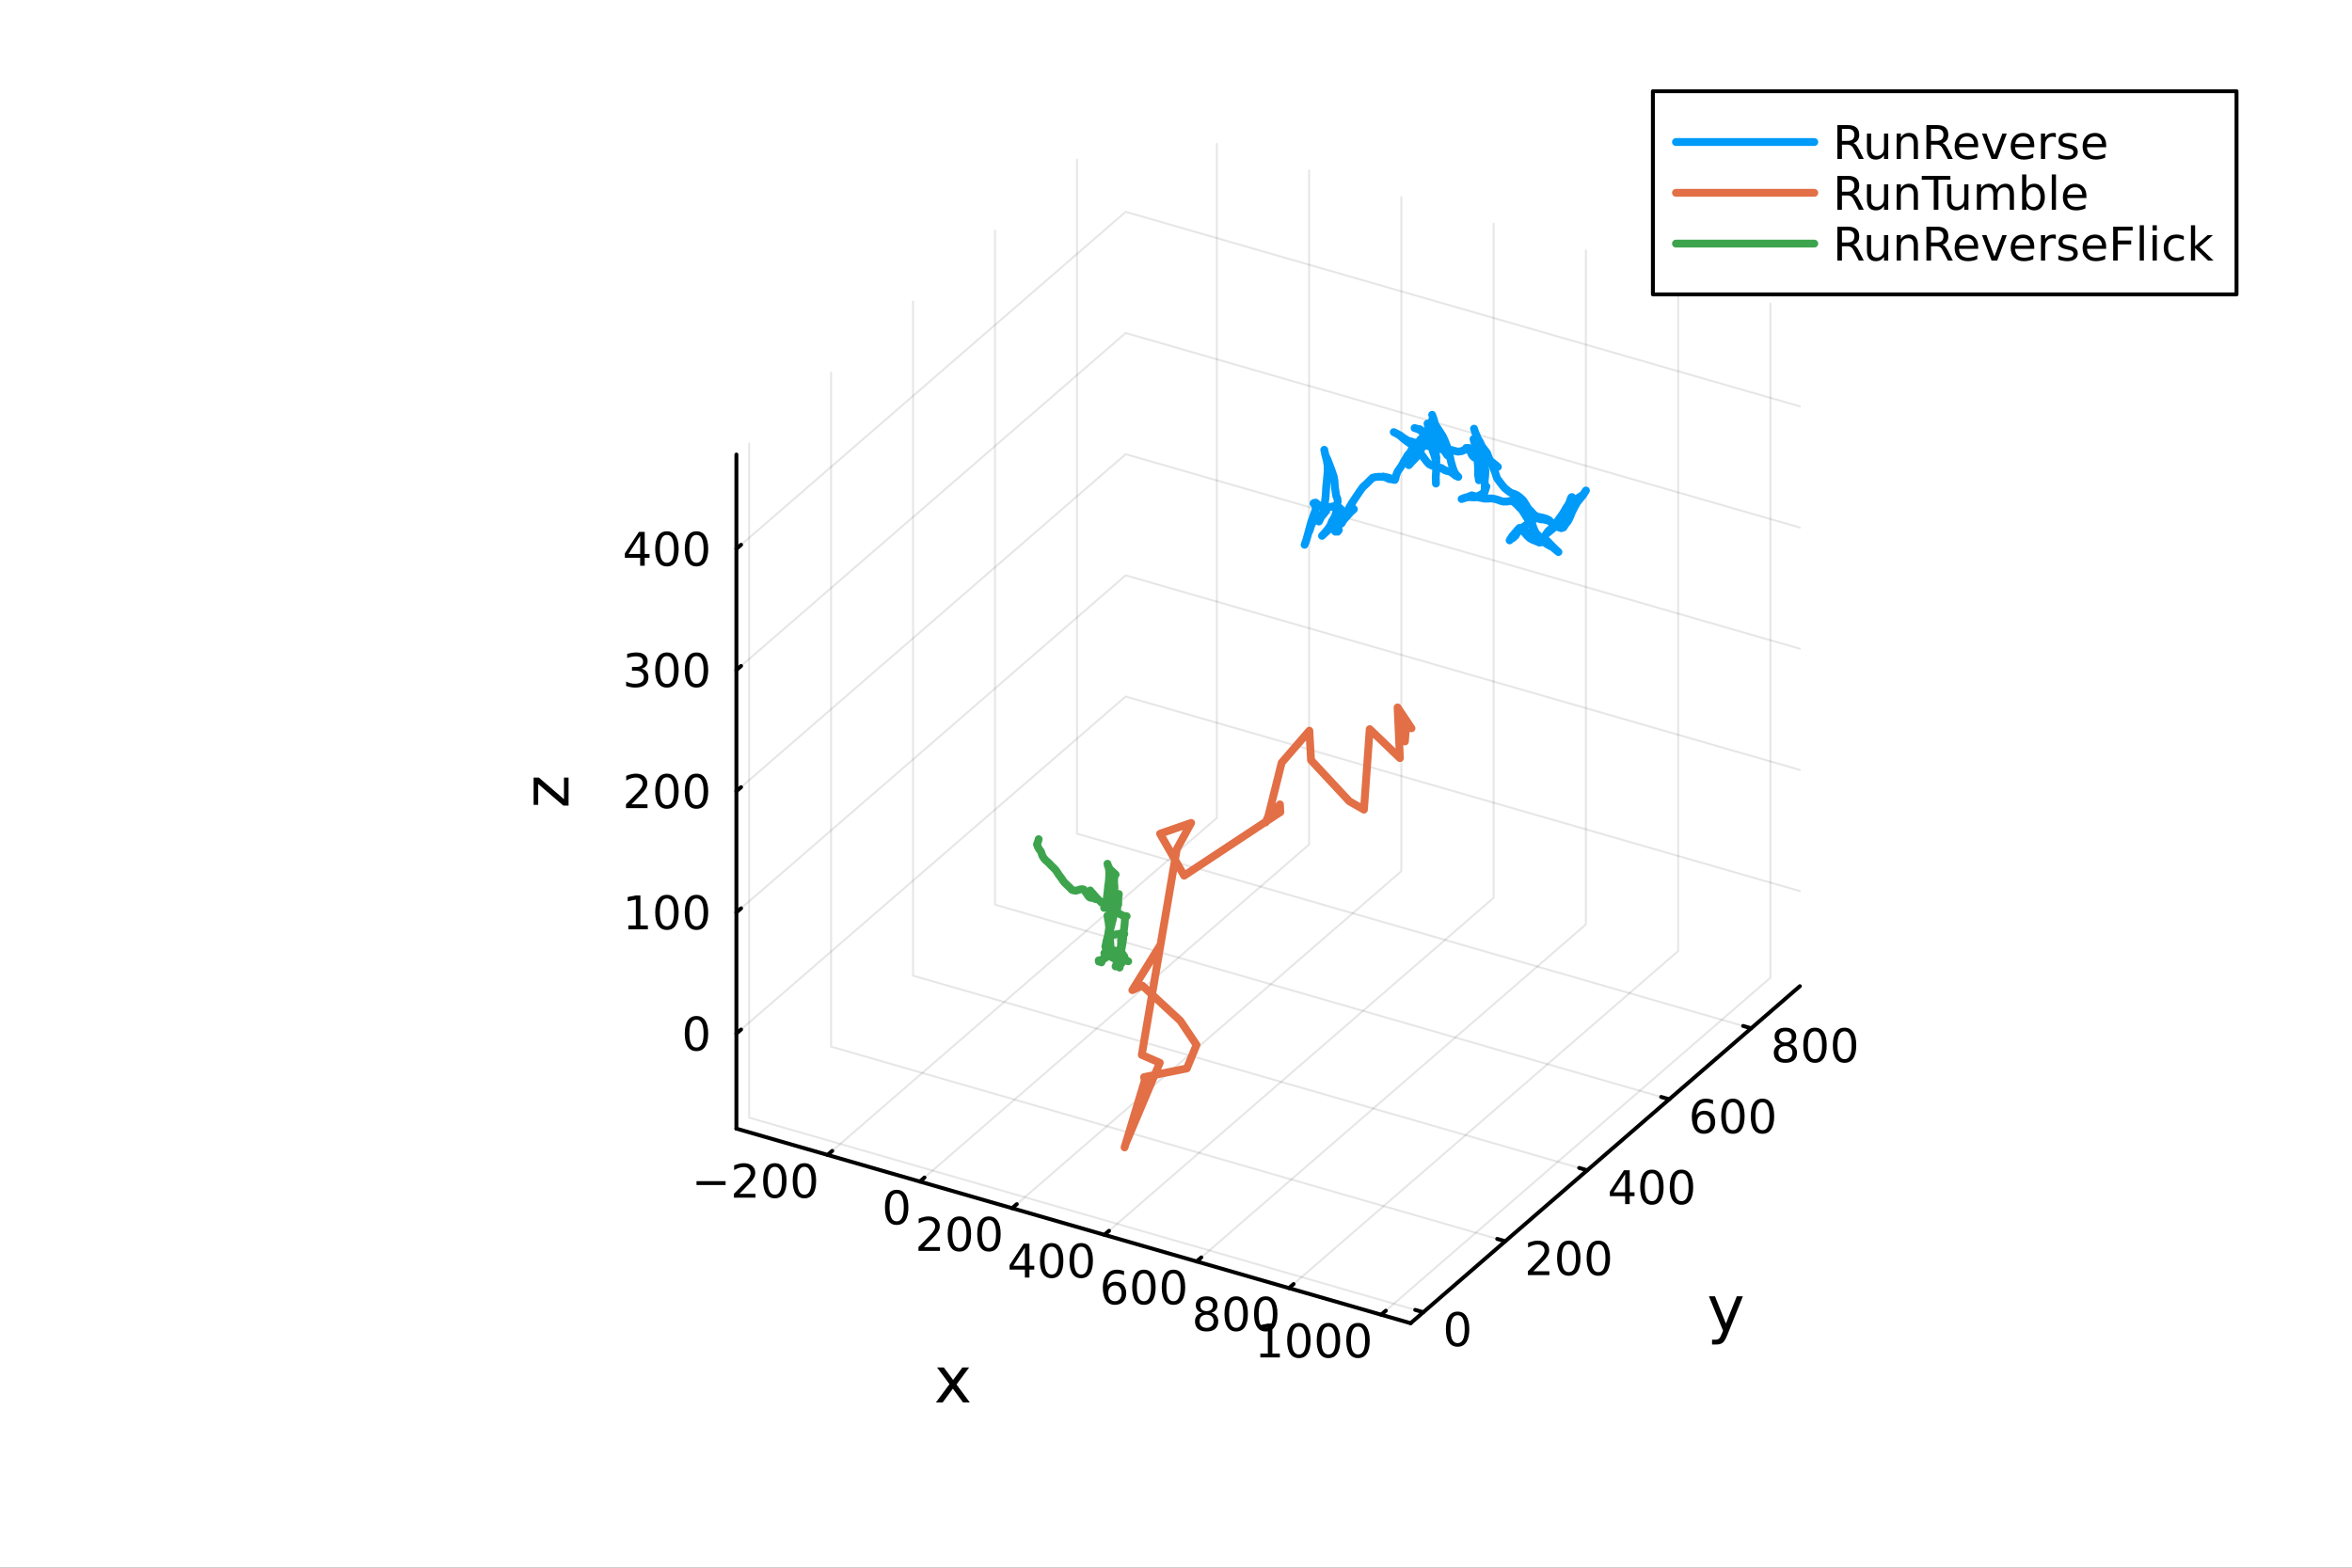 <?xml version="1.0" encoding="utf-8"?>
<svg xmlns="http://www.w3.org/2000/svg" xmlns:xlink="http://www.w3.org/1999/xlink" width="600" height="400" viewBox="0 0 2400 1600">
<rect x="0" y="0" width="2400" height="1600" fill="#333333" stroke="none"/>
<defs>
  <clipPath id="clip800">
    <rect x="0" y="0" width="2400" height="1600"/>
  </clipPath>
</defs>
<path clip-path="url(#clip800)" d="M0 1600 L2400 1600 L2400 0 L0 0  Z" fill="#ffffff" fill-rule="evenodd" fill-opacity="1"/>
<defs>
  <clipPath id="clip801">
    <rect x="480" y="0" width="1681" height="1600"/>
  </clipPath>
</defs>
<defs>
  <clipPath id="clip802">
    <rect x="235" y="47" width="2118" height="1377"/>
  </clipPath>
</defs>
<path clip-path="url(#clip802)" d="M810.633 1379.18 L810.633 1377.73 L811.176 1377.01 L812.118 1377.42 L812.118 1378.87 L811.574 1379.6 L810.633 1379.18  Z" fill="#ffffff" fill-rule="evenodd" fill-opacity="1"/>
<polyline clip-path="url(#clip802)" style="stroke:#000000; stroke-linecap:round; stroke-linejoin:round; stroke-width:2; stroke-opacity:0.1; fill:none" points="844.459,1178.74 1241.66,834.758 1241.66,146.79 "/>
<polyline clip-path="url(#clip802)" style="stroke:#000000; stroke-linecap:round; stroke-linejoin:round; stroke-width:2; stroke-opacity:0.1; fill:none" points="938.609,1205.92 1335.81,861.936 1335.81,173.969 "/>
<polyline clip-path="url(#clip802)" style="stroke:#000000; stroke-linecap:round; stroke-linejoin:round; stroke-width:2; stroke-opacity:0.1; fill:none" points="1032.76,1233.1 1429.96,889.115 1429.96,201.147 "/>
<polyline clip-path="url(#clip802)" style="stroke:#000000; stroke-linecap:round; stroke-linejoin:round; stroke-width:2; stroke-opacity:0.1; fill:none" points="1126.91,1260.28 1524.11,916.294 1524.11,228.326 "/>
<polyline clip-path="url(#clip802)" style="stroke:#000000; stroke-linecap:round; stroke-linejoin:round; stroke-width:2; stroke-opacity:0.1; fill:none" points="1221.06,1287.46 1618.26,943.473 1618.26,255.505 "/>
<polyline clip-path="url(#clip802)" style="stroke:#000000; stroke-linecap:round; stroke-linejoin:round; stroke-width:2; stroke-opacity:0.1; fill:none" points="1315.21,1314.64 1712.41,970.652 1712.41,282.684 "/>
<polyline clip-path="url(#clip802)" style="stroke:#000000; stroke-linecap:round; stroke-linejoin:round; stroke-width:2; stroke-opacity:0.1; fill:none" points="1409.36,1341.81 1806.56,997.831 1806.56,309.863 "/>
<polyline clip-path="url(#clip802)" style="stroke:#000000; stroke-linecap:round; stroke-linejoin:round; stroke-width:2; stroke-opacity:0.1; fill:none" points="1452.36,1339.27 764.391,1140.67 764.391,452.701 "/>
<polyline clip-path="url(#clip802)" style="stroke:#000000; stroke-linecap:round; stroke-linejoin:round; stroke-width:2; stroke-opacity:0.1; fill:none" points="1536.01,1266.82 848.044,1068.22 848.044,380.255 "/>
<polyline clip-path="url(#clip802)" style="stroke:#000000; stroke-linecap:round; stroke-linejoin:round; stroke-width:2; stroke-opacity:0.1; fill:none" points="1619.67,1194.38 931.697,995.778 931.697,307.81 "/>
<polyline clip-path="url(#clip802)" style="stroke:#000000; stroke-linecap:round; stroke-linejoin:round; stroke-width:2; stroke-opacity:0.1; fill:none" points="1703.32,1121.93 1015.35,923.332 1015.35,235.364 "/>
<polyline clip-path="url(#clip802)" style="stroke:#000000; stroke-linecap:round; stroke-linejoin:round; stroke-width:2; stroke-opacity:0.1; fill:none" points="1786.97,1049.49 1099,850.887 1099,162.919 "/>
<polyline clip-path="url(#clip802)" style="stroke:#000000; stroke-linecap:round; stroke-linejoin:round; stroke-width:2; stroke-opacity:0.1; fill:none" points="751.436,1054.85 1148.63,710.865 1836.6,909.464 "/>
<polyline clip-path="url(#clip802)" style="stroke:#000000; stroke-linecap:round; stroke-linejoin:round; stroke-width:2; stroke-opacity:0.1; fill:none" points="751.436,931.173 1148.63,587.189 1836.6,785.788 "/>
<polyline clip-path="url(#clip802)" style="stroke:#000000; stroke-linecap:round; stroke-linejoin:round; stroke-width:2; stroke-opacity:0.1; fill:none" points="751.436,807.497 1148.63,463.513 1836.6,662.112 "/>
<polyline clip-path="url(#clip802)" style="stroke:#000000; stroke-linecap:round; stroke-linejoin:round; stroke-width:2; stroke-opacity:0.1; fill:none" points="751.436,683.821 1148.63,339.837 1836.6,538.437 "/>
<polyline clip-path="url(#clip802)" style="stroke:#000000; stroke-linecap:round; stroke-linejoin:round; stroke-width:2; stroke-opacity:0.1; fill:none" points="751.436,560.145 1148.63,216.161 1836.6,414.761 "/>
<polyline clip-path="url(#clip800)" style="stroke:#000000; stroke-linecap:round; stroke-linejoin:round; stroke-width:4; stroke-opacity:1; fill:none" points="751.436,1151.89 1439.4,1350.49 "/>
<polyline clip-path="url(#clip800)" style="stroke:#000000; stroke-linecap:round; stroke-linejoin:round; stroke-width:4; stroke-opacity:1; fill:none" points="844.459,1178.74 849.225,1174.61 "/>
<polyline clip-path="url(#clip800)" style="stroke:#000000; stroke-linecap:round; stroke-linejoin:round; stroke-width:4; stroke-opacity:1; fill:none" points="938.609,1205.92 943.375,1201.79 "/>
<polyline clip-path="url(#clip800)" style="stroke:#000000; stroke-linecap:round; stroke-linejoin:round; stroke-width:4; stroke-opacity:1; fill:none" points="1032.76,1233.1 1037.53,1228.97 "/>
<polyline clip-path="url(#clip800)" style="stroke:#000000; stroke-linecap:round; stroke-linejoin:round; stroke-width:4; stroke-opacity:1; fill:none" points="1126.91,1260.28 1131.68,1256.15 "/>
<polyline clip-path="url(#clip800)" style="stroke:#000000; stroke-linecap:round; stroke-linejoin:round; stroke-width:4; stroke-opacity:1; fill:none" points="1221.06,1287.46 1225.83,1283.33 "/>
<polyline clip-path="url(#clip800)" style="stroke:#000000; stroke-linecap:round; stroke-linejoin:round; stroke-width:4; stroke-opacity:1; fill:none" points="1315.21,1314.64 1319.98,1310.51 "/>
<polyline clip-path="url(#clip800)" style="stroke:#000000; stroke-linecap:round; stroke-linejoin:round; stroke-width:4; stroke-opacity:1; fill:none" points="1409.36,1341.81 1414.13,1337.69 "/>
<path clip-path="url(#clip800)" d="M710.73 1205.51 L740.405 1205.51 L740.405 1209.45 L710.73 1209.45 L710.73 1205.51 Z" fill="#000000" fill-rule="nonzero" fill-opacity="1" /><path clip-path="url(#clip800)" d="M754.526 1218.41 L770.845 1218.41 L770.845 1222.34 L748.901 1222.34 L748.901 1218.41 Q751.563 1215.65 756.146 1211.02 Q760.753 1206.37 761.933 1205.03 Q764.178 1202.5 765.058 1200.77 Q765.961 1199.01 765.961 1197.32 Q765.961 1194.56 764.016 1192.83 Q762.095 1191.09 758.993 1191.09 Q756.794 1191.09 754.341 1191.86 Q751.91 1192.62 749.132 1194.17 L749.132 1189.45 Q751.956 1188.31 754.41 1187.73 Q756.864 1187.16 758.901 1187.16 Q764.271 1187.16 767.465 1189.84 Q770.66 1192.53 770.66 1197.02 Q770.66 1199.15 769.85 1201.07 Q769.063 1202.97 766.956 1205.56 Q766.378 1206.23 763.276 1209.45 Q760.174 1212.64 754.526 1218.41 Z" fill="#000000" fill-rule="nonzero" fill-opacity="1" /><path clip-path="url(#clip800)" d="M790.66 1190.86 Q787.049 1190.86 785.22 1194.42 Q783.414 1197.97 783.414 1205.1 Q783.414 1212.2 785.22 1215.77 Q787.049 1219.31 790.66 1219.31 Q794.294 1219.31 796.1 1215.77 Q797.928 1212.2 797.928 1205.1 Q797.928 1197.97 796.1 1194.42 Q794.294 1190.86 790.66 1190.86 M790.66 1187.16 Q796.47 1187.16 799.525 1191.76 Q802.604 1196.35 802.604 1205.1 Q802.604 1213.82 799.525 1218.43 Q796.47 1223.01 790.66 1223.01 Q784.85 1223.01 781.771 1218.43 Q778.715 1213.82 778.715 1205.1 Q778.715 1196.35 781.771 1191.76 Q784.85 1187.16 790.66 1187.16 Z" fill="#000000" fill-rule="nonzero" fill-opacity="1" /><path clip-path="url(#clip800)" d="M820.822 1190.86 Q817.211 1190.86 815.382 1194.42 Q813.576 1197.97 813.576 1205.1 Q813.576 1212.2 815.382 1215.77 Q817.211 1219.31 820.822 1219.31 Q824.456 1219.31 826.261 1215.77 Q828.09 1212.2 828.09 1205.1 Q828.09 1197.97 826.261 1194.42 Q824.456 1190.86 820.822 1190.86 M820.822 1187.16 Q826.632 1187.16 829.687 1191.76 Q832.766 1196.35 832.766 1205.1 Q832.766 1213.82 829.687 1218.43 Q826.632 1223.01 820.822 1223.01 Q815.012 1223.01 811.933 1218.43 Q808.877 1213.82 808.877 1205.1 Q808.877 1196.35 811.933 1191.76 Q815.012 1187.16 820.822 1187.16 Z" fill="#000000" fill-rule="nonzero" fill-opacity="1" /><path clip-path="url(#clip800)" d="M914.972 1218.04 Q911.361 1218.04 909.532 1221.6 Q907.727 1225.15 907.727 1232.27 Q907.727 1239.38 909.532 1242.95 Q911.361 1246.49 914.972 1246.49 Q918.606 1246.49 920.412 1242.95 Q922.24 1239.38 922.24 1232.27 Q922.24 1225.15 920.412 1221.6 Q918.606 1218.04 914.972 1218.04 M914.972 1214.34 Q920.782 1214.34 923.838 1218.94 Q926.916 1223.52 926.916 1232.27 Q926.916 1241 923.838 1245.61 Q920.782 1250.19 914.972 1250.19 Q909.162 1250.19 906.083 1245.61 Q903.028 1241 903.028 1232.27 Q903.028 1223.52 906.083 1218.94 Q909.162 1214.34 914.972 1214.34 Z" fill="#000000" fill-rule="nonzero" fill-opacity="1" /><path clip-path="url(#clip800)" d="M942.826 1272.76 L959.146 1272.76 L959.146 1276.7 L937.201 1276.7 L937.201 1272.76 Q939.863 1270.01 944.447 1265.38 Q949.053 1260.73 950.234 1259.38 Q952.479 1256.86 953.359 1255.12 Q954.261 1253.37 954.261 1251.68 Q954.261 1248.92 952.317 1247.19 Q950.396 1245.45 947.294 1245.45 Q945.095 1245.45 942.641 1246.21 Q940.211 1246.98 937.433 1248.53 L937.433 1243.81 Q940.257 1242.67 942.711 1242.09 Q945.164 1241.51 947.201 1241.51 Q952.572 1241.51 955.766 1244.2 Q958.961 1246.88 958.961 1251.37 Q958.961 1253.5 958.15 1255.43 Q957.363 1257.32 955.257 1259.92 Q954.678 1260.59 951.576 1263.81 Q948.474 1267 942.826 1272.76 Z" fill="#000000" fill-rule="nonzero" fill-opacity="1" /><path clip-path="url(#clip800)" d="M978.96 1245.22 Q975.349 1245.22 973.521 1248.78 Q971.715 1252.32 971.715 1259.45 Q971.715 1266.56 973.521 1270.12 Q975.349 1273.67 978.96 1273.67 Q982.595 1273.67 984.4 1270.12 Q986.229 1266.56 986.229 1259.45 Q986.229 1252.32 984.4 1248.78 Q982.595 1245.22 978.96 1245.22 M978.96 1241.51 Q984.771 1241.51 987.826 1246.12 Q990.905 1250.7 990.905 1259.45 Q990.905 1268.18 987.826 1272.79 Q984.771 1277.37 978.96 1277.37 Q973.15 1277.37 970.072 1272.79 Q967.016 1268.18 967.016 1259.45 Q967.016 1250.7 970.072 1246.12 Q973.15 1241.51 978.96 1241.51 Z" fill="#000000" fill-rule="nonzero" fill-opacity="1" /><path clip-path="url(#clip800)" d="M1009.12 1245.22 Q1005.51 1245.22 1003.68 1248.78 Q1001.88 1252.32 1001.88 1259.45 Q1001.88 1266.56 1003.68 1270.12 Q1005.51 1273.67 1009.12 1273.67 Q1012.76 1273.67 1014.56 1270.12 Q1016.39 1266.56 1016.39 1259.45 Q1016.39 1252.32 1014.56 1248.78 Q1012.76 1245.22 1009.12 1245.22 M1009.12 1241.51 Q1014.93 1241.51 1017.99 1246.12 Q1021.07 1250.7 1021.07 1259.45 Q1021.07 1268.18 1017.99 1272.79 Q1014.93 1277.37 1009.12 1277.37 Q1003.31 1277.37 1000.23 1272.79 Q997.178 1268.18 997.178 1259.45 Q997.178 1250.7 1000.23 1246.12 Q1003.31 1241.51 1009.12 1241.51 Z" fill="#000000" fill-rule="nonzero" fill-opacity="1" /><path clip-path="url(#clip800)" d="M1045.8 1273.39 L1033.99 1291.84 L1045.8 1291.84 L1045.8 1273.39 M1044.57 1269.32 L1050.45 1269.32 L1050.45 1291.84 L1055.38 1291.84 L1055.38 1295.73 L1050.45 1295.73 L1050.45 1303.88 L1045.8 1303.88 L1045.8 1295.73 L1030.19 1295.73 L1030.19 1291.22 L1044.57 1269.32 Z" fill="#000000" fill-rule="nonzero" fill-opacity="1" /><path clip-path="url(#clip800)" d="M1073.11 1272.4 Q1069.5 1272.4 1067.67 1275.96 Q1065.87 1279.5 1065.87 1286.63 Q1065.87 1293.74 1067.67 1297.3 Q1069.5 1300.85 1073.11 1300.85 Q1076.74 1300.85 1078.55 1297.3 Q1080.38 1293.74 1080.38 1286.63 Q1080.38 1279.5 1078.55 1275.96 Q1076.74 1272.4 1073.11 1272.4 M1073.11 1268.69 Q1078.92 1268.69 1081.98 1273.3 Q1085.06 1277.88 1085.06 1286.63 Q1085.06 1295.36 1081.98 1299.97 Q1078.92 1304.55 1073.11 1304.55 Q1067.3 1304.55 1064.22 1299.97 Q1061.17 1295.36 1061.17 1286.63 Q1061.17 1277.88 1064.22 1273.3 Q1067.3 1268.69 1073.11 1268.69 Z" fill="#000000" fill-rule="nonzero" fill-opacity="1" /><path clip-path="url(#clip800)" d="M1103.27 1272.4 Q1099.66 1272.4 1097.83 1275.96 Q1096.03 1279.5 1096.03 1286.63 Q1096.03 1293.74 1097.83 1297.3 Q1099.66 1300.85 1103.27 1300.85 Q1106.91 1300.85 1108.71 1297.3 Q1110.54 1293.74 1110.54 1286.63 Q1110.54 1279.5 1108.71 1275.96 Q1106.91 1272.4 1103.27 1272.4 M1103.27 1268.69 Q1109.08 1268.69 1112.14 1273.3 Q1115.22 1277.88 1115.22 1286.63 Q1115.22 1295.36 1112.14 1299.97 Q1109.08 1304.55 1103.27 1304.55 Q1097.46 1304.55 1094.38 1299.97 Q1091.33 1295.36 1091.33 1286.63 Q1091.33 1277.88 1094.38 1273.3 Q1097.46 1268.69 1103.27 1268.69 Z" fill="#000000" fill-rule="nonzero" fill-opacity="1" /><path clip-path="url(#clip800)" d="M1137.68 1311.91 Q1134.53 1311.91 1132.68 1314.07 Q1130.85 1316.22 1130.85 1319.97 Q1130.85 1323.7 1132.68 1325.87 Q1134.53 1328.02 1137.68 1328.02 Q1140.83 1328.02 1142.65 1325.87 Q1144.51 1323.7 1144.51 1319.97 Q1144.51 1316.22 1142.65 1314.07 Q1140.83 1311.91 1137.68 1311.91 M1146.96 1297.26 L1146.96 1301.52 Q1145.2 1300.69 1143.4 1300.25 Q1141.61 1299.81 1139.85 1299.81 Q1135.22 1299.81 1132.77 1302.93 Q1130.34 1306.06 1129.99 1312.38 Q1131.36 1310.36 1133.42 1309.3 Q1135.48 1308.21 1137.96 1308.21 Q1143.16 1308.21 1146.17 1311.38 Q1149.21 1314.53 1149.21 1319.97 Q1149.21 1325.29 1146.06 1328.51 Q1142.91 1331.73 1137.68 1331.73 Q1131.68 1331.73 1128.51 1327.14 Q1125.34 1322.54 1125.34 1313.81 Q1125.34 1305.62 1129.23 1300.76 Q1133.12 1295.87 1139.67 1295.87 Q1141.43 1295.87 1143.21 1296.22 Q1145.02 1296.57 1146.96 1297.26 Z" fill="#000000" fill-rule="nonzero" fill-opacity="1" /><path clip-path="url(#clip800)" d="M1167.26 1299.58 Q1163.65 1299.58 1161.82 1303.14 Q1160.02 1306.68 1160.02 1313.81 Q1160.02 1320.92 1161.82 1324.48 Q1163.65 1328.02 1167.26 1328.02 Q1170.9 1328.02 1172.7 1324.48 Q1174.53 1320.92 1174.53 1313.81 Q1174.53 1306.68 1172.7 1303.14 Q1170.9 1299.58 1167.26 1299.58 M1167.26 1295.87 Q1173.07 1295.87 1176.13 1300.48 Q1179.21 1305.06 1179.21 1313.81 Q1179.21 1322.54 1176.13 1327.14 Q1173.07 1331.73 1167.26 1331.73 Q1161.45 1331.73 1158.37 1327.14 Q1155.32 1322.54 1155.32 1313.81 Q1155.32 1305.06 1158.37 1300.48 Q1161.45 1295.87 1167.26 1295.87 Z" fill="#000000" fill-rule="nonzero" fill-opacity="1" /><path clip-path="url(#clip800)" d="M1197.42 1299.58 Q1193.81 1299.58 1191.98 1303.14 Q1190.18 1306.68 1190.18 1313.81 Q1190.18 1320.92 1191.98 1324.48 Q1193.81 1328.02 1197.42 1328.02 Q1201.06 1328.02 1202.86 1324.48 Q1204.69 1320.92 1204.69 1313.81 Q1204.69 1306.68 1202.86 1303.14 Q1201.06 1299.58 1197.42 1299.58 M1197.42 1295.87 Q1203.23 1295.87 1206.29 1300.48 Q1209.37 1305.06 1209.37 1313.81 Q1209.37 1322.54 1206.29 1327.14 Q1203.23 1331.73 1197.42 1331.73 Q1191.61 1331.73 1188.53 1327.14 Q1185.48 1322.54 1185.48 1313.81 Q1185.48 1305.06 1188.53 1300.48 Q1191.61 1295.87 1197.42 1295.87 Z" fill="#000000" fill-rule="nonzero" fill-opacity="1" /><path clip-path="url(#clip800)" d="M1231.25 1341.82 Q1227.92 1341.82 1225.99 1343.61 Q1224.1 1345.39 1224.1 1348.51 Q1224.1 1351.64 1225.99 1353.42 Q1227.92 1355.2 1231.25 1355.2 Q1234.58 1355.2 1236.5 1353.42 Q1238.43 1351.62 1238.43 1348.51 Q1238.43 1345.39 1236.5 1343.61 Q1234.61 1341.82 1231.25 1341.82 M1226.57 1339.83 Q1223.56 1339.09 1221.87 1337.03 Q1220.21 1334.97 1220.21 1332.01 Q1220.21 1327.87 1223.15 1325.46 Q1226.11 1323.05 1231.25 1323.05 Q1236.41 1323.05 1239.35 1325.46 Q1242.29 1327.87 1242.29 1332.01 Q1242.29 1334.97 1240.6 1337.03 Q1238.93 1339.09 1235.95 1339.83 Q1239.33 1340.62 1241.2 1342.91 Q1243.1 1345.2 1243.1 1348.51 Q1243.1 1353.54 1240.02 1356.22 Q1236.97 1358.91 1231.25 1358.91 Q1225.53 1358.91 1222.45 1356.22 Q1219.4 1353.54 1219.4 1348.51 Q1219.4 1345.2 1221.3 1342.91 Q1223.19 1340.62 1226.57 1339.83 M1224.86 1332.45 Q1224.86 1335.13 1226.53 1336.64 Q1228.22 1338.14 1231.25 1338.14 Q1234.26 1338.14 1235.95 1336.64 Q1237.66 1335.13 1237.66 1332.45 Q1237.66 1329.76 1235.95 1328.26 Q1234.26 1326.75 1231.25 1326.75 Q1228.22 1326.75 1226.53 1328.26 Q1224.86 1329.76 1224.86 1332.45 Z" fill="#000000" fill-rule="nonzero" fill-opacity="1" /><path clip-path="url(#clip800)" d="M1261.41 1326.75 Q1257.8 1326.75 1255.97 1330.32 Q1254.17 1333.86 1254.17 1340.99 Q1254.17 1348.1 1255.97 1351.66 Q1257.8 1355.2 1261.41 1355.2 Q1265.05 1355.2 1266.85 1351.66 Q1268.68 1348.1 1268.68 1340.99 Q1268.68 1333.86 1266.85 1330.32 Q1265.05 1326.75 1261.41 1326.75 M1261.41 1323.05 Q1267.22 1323.05 1270.28 1327.66 Q1273.36 1332.24 1273.36 1340.99 Q1273.36 1349.72 1270.28 1354.32 Q1267.22 1358.91 1261.41 1358.91 Q1255.6 1358.91 1252.52 1354.32 Q1249.47 1349.72 1249.47 1340.99 Q1249.47 1332.24 1252.52 1327.66 Q1255.6 1323.05 1261.41 1323.05 Z" fill="#000000" fill-rule="nonzero" fill-opacity="1" /><path clip-path="url(#clip800)" d="M1291.57 1326.75 Q1287.96 1326.75 1286.13 1330.32 Q1284.33 1333.86 1284.33 1340.99 Q1284.33 1348.1 1286.13 1351.66 Q1287.96 1355.2 1291.57 1355.2 Q1295.21 1355.2 1297.01 1351.66 Q1298.84 1348.1 1298.84 1340.99 Q1298.84 1333.86 1297.01 1330.32 Q1295.21 1326.75 1291.57 1326.75 M1291.57 1323.05 Q1297.38 1323.05 1300.44 1327.66 Q1303.52 1332.24 1303.52 1340.99 Q1303.52 1349.72 1300.44 1354.32 Q1297.38 1358.91 1291.57 1358.91 Q1285.76 1358.91 1282.68 1354.32 Q1279.63 1349.72 1279.63 1340.99 Q1279.63 1332.24 1282.68 1327.66 Q1285.76 1323.05 1291.57 1323.05 Z" fill="#000000" fill-rule="nonzero" fill-opacity="1" /><path clip-path="url(#clip800)" d="M1286.05 1381.48 L1293.69 1381.48 L1293.69 1355.11 L1285.38 1356.78 L1285.38 1352.52 L1293.64 1350.85 L1298.32 1350.85 L1298.32 1381.48 L1305.96 1381.48 L1305.96 1385.41 L1286.05 1385.41 L1286.05 1381.48 Z" fill="#000000" fill-rule="nonzero" fill-opacity="1" /><path clip-path="url(#clip800)" d="M1325.4 1353.93 Q1321.79 1353.93 1319.96 1357.5 Q1318.15 1361.04 1318.15 1368.17 Q1318.15 1375.28 1319.96 1378.84 Q1321.79 1382.38 1325.4 1382.38 Q1329.03 1382.38 1330.84 1378.84 Q1332.67 1375.28 1332.67 1368.17 Q1332.67 1361.04 1330.84 1357.5 Q1329.03 1353.93 1325.4 1353.93 M1325.4 1350.23 Q1331.21 1350.23 1334.27 1354.84 Q1337.34 1359.42 1337.34 1368.17 Q1337.34 1376.9 1334.27 1381.5 Q1331.21 1386.09 1325.4 1386.09 Q1319.59 1386.09 1316.51 1381.5 Q1313.46 1376.9 1313.46 1368.17 Q1313.46 1359.42 1316.51 1354.84 Q1319.59 1350.23 1325.4 1350.23 Z" fill="#000000" fill-rule="nonzero" fill-opacity="1" /><path clip-path="url(#clip800)" d="M1355.56 1353.93 Q1351.95 1353.93 1350.12 1357.5 Q1348.32 1361.04 1348.32 1368.17 Q1348.32 1375.28 1350.12 1378.84 Q1351.95 1382.38 1355.56 1382.38 Q1359.2 1382.38 1361 1378.84 Q1362.83 1375.28 1362.83 1368.17 Q1362.83 1361.04 1361 1357.5 Q1359.2 1353.93 1355.56 1353.93 M1355.56 1350.23 Q1361.37 1350.23 1364.43 1354.84 Q1367.51 1359.42 1367.51 1368.17 Q1367.51 1376.9 1364.43 1381.5 Q1361.37 1386.09 1355.56 1386.09 Q1349.75 1386.09 1346.67 1381.5 Q1343.62 1376.9 1343.62 1368.17 Q1343.62 1359.42 1346.67 1354.84 Q1349.75 1350.23 1355.56 1350.23 Z" fill="#000000" fill-rule="nonzero" fill-opacity="1" /><path clip-path="url(#clip800)" d="M1385.72 1353.93 Q1382.11 1353.93 1380.28 1357.5 Q1378.48 1361.04 1378.48 1368.17 Q1378.48 1375.28 1380.28 1378.84 Q1382.11 1382.38 1385.72 1382.38 Q1389.36 1382.38 1391.16 1378.84 Q1392.99 1375.28 1392.99 1368.17 Q1392.99 1361.04 1391.16 1357.5 Q1389.36 1353.93 1385.72 1353.93 M1385.72 1350.23 Q1391.53 1350.23 1394.59 1354.84 Q1397.67 1359.42 1397.67 1368.17 Q1397.67 1376.9 1394.59 1381.5 Q1391.53 1386.09 1385.72 1386.09 Q1379.91 1386.09 1376.83 1381.5 Q1373.78 1376.9 1373.78 1368.17 Q1373.78 1359.42 1376.83 1354.84 Q1379.91 1350.23 1385.72 1350.23 Z" fill="#000000" fill-rule="nonzero" fill-opacity="1" /><path clip-path="url(#clip800)" d="M988.915 1395.68 L976.024 1413.03 L989.583 1431.33 L982.676 1431.33 L972.3 1417.33 L961.924 1431.33 L955.017 1431.33 L968.863 1412.68 L956.195 1395.68 L963.102 1395.68 L972.555 1408.38 L982.008 1395.68 L988.915 1395.68 Z" fill="#000000" fill-rule="nonzero" fill-opacity="1" /><polyline clip-path="url(#clip800)" style="stroke:#000000; stroke-linecap:round; stroke-linejoin:round; stroke-width:4; stroke-opacity:1; fill:none" points="1439.4,1350.49 1836.6,1006.5 "/>
<polyline clip-path="url(#clip800)" style="stroke:#000000; stroke-linecap:round; stroke-linejoin:round; stroke-width:4; stroke-opacity:1; fill:none" points="1452.36,1339.27 1444.1,1336.88 "/>
<polyline clip-path="url(#clip800)" style="stroke:#000000; stroke-linecap:round; stroke-linejoin:round; stroke-width:4; stroke-opacity:1; fill:none" points="1536.01,1266.82 1527.76,1264.44 "/>
<polyline clip-path="url(#clip800)" style="stroke:#000000; stroke-linecap:round; stroke-linejoin:round; stroke-width:4; stroke-opacity:1; fill:none" points="1619.67,1194.38 1611.41,1191.99 "/>
<polyline clip-path="url(#clip800)" style="stroke:#000000; stroke-linecap:round; stroke-linejoin:round; stroke-width:4; stroke-opacity:1; fill:none" points="1703.32,1121.93 1695.06,1119.55 "/>
<polyline clip-path="url(#clip800)" style="stroke:#000000; stroke-linecap:round; stroke-linejoin:round; stroke-width:4; stroke-opacity:1; fill:none" points="1786.97,1049.49 1778.72,1047.1 "/>
<path clip-path="url(#clip800)" d="M1487.34 1342.35 Q1483.73 1342.35 1481.9 1345.92 Q1480.09 1349.46 1480.09 1356.59 Q1480.09 1363.69 1481.9 1367.26 Q1483.73 1370.8 1487.34 1370.8 Q1490.97 1370.8 1492.78 1367.26 Q1494.61 1363.69 1494.61 1356.59 Q1494.61 1349.46 1492.78 1345.92 Q1490.97 1342.35 1487.34 1342.35 M1487.34 1338.65 Q1493.15 1338.65 1496.21 1343.25 Q1499.28 1347.84 1499.28 1356.59 Q1499.28 1365.31 1496.21 1369.92 Q1493.15 1374.5 1487.34 1374.5 Q1481.53 1374.5 1478.45 1369.92 Q1475.4 1365.31 1475.4 1356.59 Q1475.4 1347.84 1478.45 1343.25 Q1481.53 1338.65 1487.34 1338.65 Z" fill="#000000" fill-rule="nonzero" fill-opacity="1" /><path clip-path="url(#clip800)" d="M1564.67 1297.45 L1580.99 1297.45 L1580.99 1301.39 L1559.05 1301.39 L1559.05 1297.45 Q1561.71 1294.7 1566.29 1290.07 Q1570.9 1285.42 1572.08 1284.07 Q1574.33 1281.55 1575.21 1279.81 Q1576.11 1278.05 1576.11 1276.36 Q1576.11 1273.61 1574.16 1271.87 Q1572.24 1270.14 1569.14 1270.14 Q1566.94 1270.14 1564.49 1270.9 Q1562.06 1271.67 1559.28 1273.22 L1559.28 1268.49 Q1562.1 1267.36 1564.56 1266.78 Q1567.01 1266.2 1569.05 1266.2 Q1574.42 1266.2 1577.61 1268.89 Q1580.81 1271.57 1580.81 1276.06 Q1580.81 1278.19 1580 1280.11 Q1579.21 1282.01 1577.1 1284.6 Q1576.53 1285.28 1573.42 1288.49 Q1570.32 1291.69 1564.67 1297.45 Z" fill="#000000" fill-rule="nonzero" fill-opacity="1" /><path clip-path="url(#clip800)" d="M1600.81 1269.91 Q1597.2 1269.91 1595.37 1273.47 Q1593.56 1277.01 1593.56 1284.14 Q1593.56 1291.25 1595.37 1294.81 Q1597.2 1298.35 1600.81 1298.35 Q1604.44 1298.35 1606.25 1294.81 Q1608.08 1291.25 1608.08 1284.14 Q1608.08 1277.01 1606.25 1273.47 Q1604.44 1269.91 1600.81 1269.91 M1600.81 1266.2 Q1606.62 1266.2 1609.67 1270.81 Q1612.75 1275.39 1612.75 1284.14 Q1612.75 1292.87 1609.67 1297.48 Q1606.62 1302.06 1600.81 1302.06 Q1595 1302.06 1591.92 1297.48 Q1588.86 1292.87 1588.86 1284.14 Q1588.86 1275.39 1591.92 1270.81 Q1595 1266.2 1600.81 1266.2 Z" fill="#000000" fill-rule="nonzero" fill-opacity="1" /><path clip-path="url(#clip800)" d="M1630.97 1269.91 Q1627.36 1269.91 1625.53 1273.47 Q1623.72 1277.01 1623.72 1284.14 Q1623.72 1291.25 1625.53 1294.81 Q1627.36 1298.35 1630.97 1298.35 Q1634.6 1298.35 1636.41 1294.81 Q1638.24 1291.25 1638.24 1284.14 Q1638.24 1277.01 1636.41 1273.47 Q1634.6 1269.91 1630.97 1269.91 M1630.97 1266.2 Q1636.78 1266.2 1639.84 1270.81 Q1642.91 1275.39 1642.91 1284.14 Q1642.91 1292.87 1639.84 1297.48 Q1636.78 1302.06 1630.97 1302.06 Q1625.16 1302.06 1622.08 1297.48 Q1619.03 1292.87 1619.03 1284.14 Q1619.03 1275.39 1622.08 1270.81 Q1625.16 1266.2 1630.97 1266.2 Z" fill="#000000" fill-rule="nonzero" fill-opacity="1" /><path clip-path="url(#clip800)" d="M1658.3 1198.46 L1646.5 1216.9 L1658.3 1216.9 L1658.3 1198.46 M1657.08 1194.38 L1662.96 1194.38 L1662.96 1216.9 L1667.89 1216.9 L1667.89 1220.79 L1662.96 1220.79 L1662.96 1228.94 L1658.3 1228.94 L1658.3 1220.79 L1642.7 1220.79 L1642.7 1216.28 L1657.08 1194.38 Z" fill="#000000" fill-rule="nonzero" fill-opacity="1" /><path clip-path="url(#clip800)" d="M1685.62 1197.46 Q1682.01 1197.46 1680.18 1201.03 Q1678.37 1204.57 1678.37 1211.7 Q1678.37 1218.8 1680.18 1222.37 Q1682.01 1225.91 1685.62 1225.91 Q1689.25 1225.91 1691.06 1222.37 Q1692.89 1218.8 1692.89 1211.7 Q1692.89 1204.57 1691.06 1201.03 Q1689.25 1197.46 1685.62 1197.46 M1685.62 1193.76 Q1691.43 1193.76 1694.48 1198.36 Q1697.56 1202.95 1697.56 1211.7 Q1697.56 1220.42 1694.48 1225.03 Q1691.43 1229.61 1685.62 1229.61 Q1679.81 1229.61 1676.73 1225.03 Q1673.67 1220.42 1673.67 1211.7 Q1673.67 1202.95 1676.73 1198.36 Q1679.81 1193.76 1685.62 1193.76 Z" fill="#000000" fill-rule="nonzero" fill-opacity="1" /><path clip-path="url(#clip800)" d="M1715.78 1197.46 Q1712.17 1197.46 1710.34 1201.03 Q1708.53 1204.57 1708.53 1211.7 Q1708.53 1218.8 1710.34 1222.37 Q1712.17 1225.91 1715.78 1225.91 Q1719.41 1225.91 1721.22 1222.37 Q1723.05 1218.8 1723.05 1211.7 Q1723.05 1204.57 1721.22 1201.03 Q1719.41 1197.46 1715.78 1197.46 M1715.78 1193.76 Q1721.59 1193.76 1724.65 1198.36 Q1727.72 1202.95 1727.72 1211.7 Q1727.72 1220.42 1724.65 1225.03 Q1721.59 1229.61 1715.78 1229.61 Q1709.97 1229.61 1706.89 1225.03 Q1703.84 1220.42 1703.84 1211.7 Q1703.84 1202.95 1706.89 1198.36 Q1709.97 1193.76 1715.78 1193.76 Z" fill="#000000" fill-rule="nonzero" fill-opacity="1" /><path clip-path="url(#clip800)" d="M1738.69 1137.35 Q1735.54 1137.35 1733.69 1139.51 Q1731.86 1141.66 1731.86 1145.41 Q1731.86 1149.14 1733.69 1151.31 Q1735.54 1153.46 1738.69 1153.46 Q1741.84 1153.46 1743.67 1151.31 Q1745.52 1149.14 1745.52 1145.41 Q1745.52 1141.66 1743.67 1139.51 Q1741.84 1137.35 1738.69 1137.35 M1747.97 1122.7 L1747.97 1126.96 Q1746.22 1126.13 1744.41 1125.69 Q1742.63 1125.25 1740.87 1125.25 Q1736.24 1125.25 1733.78 1128.37 Q1731.35 1131.5 1731.01 1137.82 Q1732.37 1135.8 1734.43 1134.74 Q1736.49 1133.65 1738.97 1133.65 Q1744.18 1133.65 1747.19 1136.82 Q1750.22 1139.97 1750.22 1145.41 Q1750.22 1150.73 1747.07 1153.95 Q1743.92 1157.17 1738.69 1157.17 Q1732.7 1157.17 1729.53 1152.58 Q1726.35 1147.98 1726.35 1139.25 Q1726.35 1131.06 1730.24 1126.2 Q1734.13 1121.31 1740.68 1121.31 Q1742.44 1121.31 1744.22 1121.66 Q1746.03 1122.01 1747.97 1122.7 Z" fill="#000000" fill-rule="nonzero" fill-opacity="1" /><path clip-path="url(#clip800)" d="M1768.28 1125.01 Q1764.66 1125.01 1762.84 1128.58 Q1761.03 1132.12 1761.03 1139.25 Q1761.03 1146.36 1762.84 1149.92 Q1764.66 1153.46 1768.28 1153.46 Q1771.91 1153.46 1773.72 1149.92 Q1775.54 1146.36 1775.54 1139.25 Q1775.54 1132.12 1773.72 1128.58 Q1771.91 1125.01 1768.28 1125.01 M1768.28 1121.31 Q1774.09 1121.31 1777.14 1125.92 Q1780.22 1130.5 1780.22 1139.25 Q1780.22 1147.98 1777.14 1152.58 Q1774.09 1157.17 1768.28 1157.17 Q1762.47 1157.17 1759.39 1152.58 Q1756.33 1147.98 1756.33 1139.25 Q1756.33 1130.5 1759.39 1125.92 Q1762.47 1121.31 1768.28 1121.31 Z" fill="#000000" fill-rule="nonzero" fill-opacity="1" /><path clip-path="url(#clip800)" d="M1798.44 1125.01 Q1794.83 1125.01 1793 1128.58 Q1791.19 1132.12 1791.19 1139.25 Q1791.19 1146.36 1793 1149.92 Q1794.83 1153.46 1798.44 1153.46 Q1802.07 1153.46 1803.88 1149.92 Q1805.71 1146.36 1805.71 1139.25 Q1805.71 1132.12 1803.88 1128.58 Q1802.07 1125.01 1798.44 1125.01 M1798.44 1121.31 Q1804.25 1121.31 1807.3 1125.92 Q1810.38 1130.5 1810.38 1139.25 Q1810.38 1147.98 1807.3 1152.58 Q1804.25 1157.17 1798.44 1157.17 Q1792.63 1157.17 1789.55 1152.58 Q1786.49 1147.98 1786.49 1139.25 Q1786.49 1130.5 1789.55 1125.92 Q1792.63 1121.31 1798.44 1121.31 Z" fill="#000000" fill-rule="nonzero" fill-opacity="1" /><path clip-path="url(#clip800)" d="M1821.86 1067.64 Q1818.53 1067.64 1816.6 1069.42 Q1814.71 1071.2 1814.71 1074.33 Q1814.71 1077.45 1816.6 1079.24 Q1818.53 1081.02 1821.86 1081.02 Q1825.19 1081.02 1827.11 1079.24 Q1829.03 1077.43 1829.03 1074.33 Q1829.03 1071.2 1827.11 1069.42 Q1825.22 1067.64 1821.86 1067.64 M1817.18 1065.65 Q1814.17 1064.91 1812.48 1062.85 Q1810.82 1060.79 1810.82 1057.82 Q1810.82 1053.68 1813.76 1051.27 Q1816.72 1048.87 1821.86 1048.87 Q1827.02 1048.87 1829.96 1051.27 Q1832.9 1053.68 1832.9 1057.82 Q1832.9 1060.79 1831.21 1062.85 Q1829.54 1064.91 1826.56 1065.65 Q1829.94 1066.44 1831.81 1068.73 Q1833.71 1071.02 1833.71 1074.33 Q1833.71 1079.35 1830.63 1082.04 Q1827.58 1084.72 1821.86 1084.72 Q1816.14 1084.72 1813.06 1082.04 Q1810.01 1079.35 1810.01 1074.33 Q1810.01 1071.02 1811.91 1068.73 Q1813.8 1066.44 1817.18 1065.65 M1815.47 1058.26 Q1815.47 1060.95 1817.14 1062.45 Q1818.83 1063.96 1821.86 1063.96 Q1824.87 1063.96 1826.56 1062.45 Q1828.27 1060.95 1828.27 1058.26 Q1828.27 1055.58 1826.56 1054.07 Q1824.87 1052.57 1821.86 1052.57 Q1818.83 1052.57 1817.14 1054.07 Q1815.47 1055.58 1815.47 1058.26 Z" fill="#000000" fill-rule="nonzero" fill-opacity="1" /><path clip-path="url(#clip800)" d="M1852.02 1052.57 Q1848.41 1052.57 1846.58 1056.13 Q1844.78 1059.68 1844.78 1066.81 Q1844.78 1073.91 1846.58 1077.48 Q1848.41 1081.02 1852.02 1081.02 Q1855.66 1081.02 1857.46 1077.48 Q1859.29 1073.91 1859.29 1066.81 Q1859.29 1059.68 1857.46 1056.13 Q1855.66 1052.57 1852.02 1052.57 M1852.02 1048.87 Q1857.83 1048.87 1860.89 1053.47 Q1863.97 1058.06 1863.97 1066.81 Q1863.97 1075.53 1860.89 1080.14 Q1857.83 1084.72 1852.02 1084.72 Q1846.21 1084.72 1843.13 1080.14 Q1840.08 1075.53 1840.08 1066.81 Q1840.08 1058.06 1843.13 1053.47 Q1846.21 1048.87 1852.02 1048.87 Z" fill="#000000" fill-rule="nonzero" fill-opacity="1" /><path clip-path="url(#clip800)" d="M1882.18 1052.57 Q1878.57 1052.57 1876.74 1056.13 Q1874.94 1059.68 1874.94 1066.81 Q1874.94 1073.91 1876.74 1077.48 Q1878.57 1081.02 1882.18 1081.02 Q1885.82 1081.02 1887.62 1077.48 Q1889.45 1073.91 1889.45 1066.81 Q1889.45 1059.68 1887.62 1056.13 Q1885.82 1052.57 1882.18 1052.57 M1882.18 1048.87 Q1887.99 1048.87 1891.05 1053.47 Q1894.13 1058.06 1894.13 1066.81 Q1894.13 1075.53 1891.05 1080.14 Q1887.99 1084.72 1882.18 1084.72 Q1876.37 1084.72 1873.29 1080.14 Q1870.24 1075.53 1870.24 1066.81 Q1870.24 1058.06 1873.29 1053.47 Q1876.37 1048.87 1882.18 1048.87 Z" fill="#000000" fill-rule="nonzero" fill-opacity="1" /><path clip-path="url(#clip800)" d="M1762.81 1361.95 Q1760.33 1368.32 1757.97 1370.26 Q1755.62 1372.2 1751.67 1372.2 L1746.99 1372.2 L1746.99 1367.3 L1750.43 1367.3 Q1752.85 1367.3 1754.18 1366.15 Q1755.52 1365.01 1757.14 1360.74 L1758.2 1358.07 L1743.78 1322.99 L1749.98 1322.99 L1761.12 1350.87 L1772.26 1322.99 L1778.47 1322.99 L1762.81 1361.95 Z" fill="#000000" fill-rule="nonzero" fill-opacity="1" /><polyline clip-path="url(#clip800)" style="stroke:#000000; stroke-linecap:round; stroke-linejoin:round; stroke-width:4; stroke-opacity:1; fill:none" points="751.436,1151.89 751.436,463.92 "/>
<polyline clip-path="url(#clip800)" style="stroke:#000000; stroke-linecap:round; stroke-linejoin:round; stroke-width:4; stroke-opacity:1; fill:none" points="751.436,1054.85 756.203,1050.72 "/>
<polyline clip-path="url(#clip800)" style="stroke:#000000; stroke-linecap:round; stroke-linejoin:round; stroke-width:4; stroke-opacity:1; fill:none" points="751.436,931.173 756.203,927.045 "/>
<polyline clip-path="url(#clip800)" style="stroke:#000000; stroke-linecap:round; stroke-linejoin:round; stroke-width:4; stroke-opacity:1; fill:none" points="751.436,807.497 756.203,803.369 "/>
<polyline clip-path="url(#clip800)" style="stroke:#000000; stroke-linecap:round; stroke-linejoin:round; stroke-width:4; stroke-opacity:1; fill:none" points="751.436,683.821 756.203,679.693 "/>
<polyline clip-path="url(#clip800)" style="stroke:#000000; stroke-linecap:round; stroke-linejoin:round; stroke-width:4; stroke-opacity:1; fill:none" points="751.436,560.145 756.203,556.017 "/>
<path clip-path="url(#clip800)" d="M710.692 1040.65 Q707.081 1040.65 705.252 1044.21 Q703.447 1047.75 703.447 1054.88 Q703.447 1061.99 705.252 1065.56 Q707.081 1069.1 710.692 1069.1 Q714.326 1069.1 716.132 1065.56 Q717.96 1061.99 717.96 1054.88 Q717.96 1047.75 716.132 1044.21 Q714.326 1040.65 710.692 1040.65 M710.692 1036.94 Q716.502 1036.94 719.558 1041.55 Q722.636 1046.13 722.636 1054.88 Q722.636 1063.61 719.558 1068.22 Q716.502 1072.8 710.692 1072.8 Q704.882 1072.8 701.803 1068.22 Q698.747 1063.61 698.747 1054.88 Q698.747 1046.13 701.803 1041.55 Q704.882 1036.94 710.692 1036.94 Z" fill="#000000" fill-rule="nonzero" fill-opacity="1" /><path clip-path="url(#clip800)" d="M641.178 944.518 L648.817 944.518 L648.817 918.152 L640.507 919.819 L640.507 915.56 L648.771 913.893 L653.447 913.893 L653.447 944.518 L661.086 944.518 L661.086 948.453 L641.178 948.453 L641.178 944.518 Z" fill="#000000" fill-rule="nonzero" fill-opacity="1" /><path clip-path="url(#clip800)" d="M680.53 916.972 Q676.919 916.972 675.09 920.537 Q673.285 924.078 673.285 931.208 Q673.285 938.314 675.09 941.879 Q676.919 945.421 680.53 945.421 Q684.164 945.421 685.97 941.879 Q687.798 938.314 687.798 931.208 Q687.798 924.078 685.97 920.537 Q684.164 916.972 680.53 916.972 M680.53 913.268 Q686.34 913.268 689.396 917.875 Q692.474 922.458 692.474 931.208 Q692.474 939.935 689.396 944.541 Q686.34 949.124 680.53 949.124 Q674.72 949.124 671.641 944.541 Q668.586 939.935 668.586 931.208 Q668.586 922.458 671.641 917.875 Q674.72 913.268 680.53 913.268 Z" fill="#000000" fill-rule="nonzero" fill-opacity="1" /><path clip-path="url(#clip800)" d="M710.692 916.972 Q707.081 916.972 705.252 920.537 Q703.447 924.078 703.447 931.208 Q703.447 938.314 705.252 941.879 Q707.081 945.421 710.692 945.421 Q714.326 945.421 716.132 941.879 Q717.96 938.314 717.96 931.208 Q717.96 924.078 716.132 920.537 Q714.326 916.972 710.692 916.972 M710.692 913.268 Q716.502 913.268 719.558 917.875 Q722.636 922.458 722.636 931.208 Q722.636 939.935 719.558 944.541 Q716.502 949.124 710.692 949.124 Q704.882 949.124 701.803 944.541 Q698.747 939.935 698.747 931.208 Q698.747 922.458 701.803 917.875 Q704.882 913.268 710.692 913.268 Z" fill="#000000" fill-rule="nonzero" fill-opacity="1" /><path clip-path="url(#clip800)" d="M644.396 820.842 L660.715 820.842 L660.715 824.777 L638.771 824.777 L638.771 820.842 Q641.433 818.087 646.016 813.458 Q650.623 808.805 651.803 807.462 Q654.049 804.939 654.928 803.203 Q655.831 801.444 655.831 799.754 Q655.831 797 653.887 795.263 Q651.965 793.527 648.863 793.527 Q646.664 793.527 644.211 794.291 Q641.78 795.055 639.002 796.606 L639.002 791.884 Q641.826 790.75 644.28 790.171 Q646.734 789.592 648.771 789.592 Q654.141 789.592 657.336 792.277 Q660.53 794.963 660.53 799.453 Q660.53 801.583 659.72 803.504 Q658.933 805.402 656.826 807.995 Q656.248 808.666 653.146 811.884 Q650.044 815.078 644.396 820.842 Z" fill="#000000" fill-rule="nonzero" fill-opacity="1" /><path clip-path="url(#clip800)" d="M680.53 793.296 Q676.919 793.296 675.09 796.861 Q673.285 800.402 673.285 807.532 Q673.285 814.638 675.09 818.203 Q676.919 821.745 680.53 821.745 Q684.164 821.745 685.97 818.203 Q687.798 814.638 687.798 807.532 Q687.798 800.402 685.97 796.861 Q684.164 793.296 680.53 793.296 M680.53 789.592 Q686.34 789.592 689.396 794.199 Q692.474 798.782 692.474 807.532 Q692.474 816.259 689.396 820.865 Q686.34 825.448 680.53 825.448 Q674.72 825.448 671.641 820.865 Q668.586 816.259 668.586 807.532 Q668.586 798.782 671.641 794.199 Q674.72 789.592 680.53 789.592 Z" fill="#000000" fill-rule="nonzero" fill-opacity="1" /><path clip-path="url(#clip800)" d="M710.692 793.296 Q707.081 793.296 705.252 796.861 Q703.447 800.402 703.447 807.532 Q703.447 814.638 705.252 818.203 Q707.081 821.745 710.692 821.745 Q714.326 821.745 716.132 818.203 Q717.96 814.638 717.96 807.532 Q717.96 800.402 716.132 796.861 Q714.326 793.296 710.692 793.296 M710.692 789.592 Q716.502 789.592 719.558 794.199 Q722.636 798.782 722.636 807.532 Q722.636 816.259 719.558 820.865 Q716.502 825.448 710.692 825.448 Q704.882 825.448 701.803 820.865 Q698.747 816.259 698.747 807.532 Q698.747 798.782 701.803 794.199 Q704.882 789.592 710.692 789.592 Z" fill="#000000" fill-rule="nonzero" fill-opacity="1" /><path clip-path="url(#clip800)" d="M654.535 682.467 Q657.891 683.185 659.766 685.453 Q661.664 687.722 661.664 691.055 Q661.664 696.171 658.146 698.972 Q654.627 701.773 648.146 701.773 Q645.97 701.773 643.655 701.333 Q641.364 700.916 638.91 700.06 L638.91 695.546 Q640.854 696.68 643.169 697.259 Q645.484 697.837 648.007 697.837 Q652.405 697.837 654.697 696.101 Q657.012 694.365 657.012 691.055 Q657.012 687.999 654.859 686.286 Q652.729 684.55 648.91 684.55 L644.882 684.55 L644.882 680.708 L649.095 680.708 Q652.544 680.708 654.373 679.342 Q656.201 677.953 656.201 675.361 Q656.201 672.699 654.303 671.287 Q652.428 669.851 648.91 669.851 Q646.988 669.851 644.789 670.268 Q642.59 670.685 639.951 671.564 L639.951 667.398 Q642.614 666.657 644.928 666.287 Q647.266 665.916 649.326 665.916 Q654.65 665.916 657.752 668.347 Q660.854 670.754 660.854 674.875 Q660.854 677.745 659.211 679.736 Q657.567 681.703 654.535 682.467 Z" fill="#000000" fill-rule="nonzero" fill-opacity="1" /><path clip-path="url(#clip800)" d="M680.53 669.62 Q676.919 669.62 675.09 673.185 Q673.285 676.726 673.285 683.856 Q673.285 690.962 675.09 694.527 Q676.919 698.069 680.53 698.069 Q684.164 698.069 685.97 694.527 Q687.798 690.962 687.798 683.856 Q687.798 676.726 685.97 673.185 Q684.164 669.62 680.53 669.62 M680.53 665.916 Q686.34 665.916 689.396 670.523 Q692.474 675.106 692.474 683.856 Q692.474 692.583 689.396 697.189 Q686.34 701.773 680.53 701.773 Q674.72 701.773 671.641 697.189 Q668.586 692.583 668.586 683.856 Q668.586 675.106 671.641 670.523 Q674.72 665.916 680.53 665.916 Z" fill="#000000" fill-rule="nonzero" fill-opacity="1" /><path clip-path="url(#clip800)" d="M710.692 669.62 Q707.081 669.62 705.252 673.185 Q703.447 676.726 703.447 683.856 Q703.447 690.962 705.252 694.527 Q707.081 698.069 710.692 698.069 Q714.326 698.069 716.132 694.527 Q717.96 690.962 717.96 683.856 Q717.96 676.726 716.132 673.185 Q714.326 669.62 710.692 669.62 M710.692 665.916 Q716.502 665.916 719.558 670.523 Q722.636 675.106 722.636 683.856 Q722.636 692.583 719.558 697.189 Q716.502 701.773 710.692 701.773 Q704.882 701.773 701.803 697.189 Q698.747 692.583 698.747 683.856 Q698.747 675.106 701.803 670.523 Q704.882 665.916 710.692 665.916 Z" fill="#000000" fill-rule="nonzero" fill-opacity="1" /><path clip-path="url(#clip800)" d="M653.215 546.939 L641.41 565.388 L653.215 565.388 L653.215 546.939 M651.988 542.865 L657.868 542.865 L657.868 565.388 L662.799 565.388 L662.799 569.277 L657.868 569.277 L657.868 577.425 L653.215 577.425 L653.215 569.277 L637.614 569.277 L637.614 564.763 L651.988 542.865 Z" fill="#000000" fill-rule="nonzero" fill-opacity="1" /><path clip-path="url(#clip800)" d="M680.53 545.944 Q676.919 545.944 675.09 549.509 Q673.285 553.05 673.285 560.18 Q673.285 567.286 675.09 570.851 Q676.919 574.393 680.53 574.393 Q684.164 574.393 685.97 570.851 Q687.798 567.286 687.798 560.18 Q687.798 553.05 685.97 549.509 Q684.164 545.944 680.53 545.944 M680.53 542.24 Q686.34 542.24 689.396 546.847 Q692.474 551.43 692.474 560.18 Q692.474 568.907 689.396 573.513 Q686.34 578.097 680.53 578.097 Q674.72 578.097 671.641 573.513 Q668.586 568.907 668.586 560.18 Q668.586 551.43 671.641 546.847 Q674.72 542.24 680.53 542.24 Z" fill="#000000" fill-rule="nonzero" fill-opacity="1" /><path clip-path="url(#clip800)" d="M710.692 545.944 Q707.081 545.944 705.252 549.509 Q703.447 553.05 703.447 560.18 Q703.447 567.286 705.252 570.851 Q707.081 574.393 710.692 574.393 Q714.326 574.393 716.132 570.851 Q717.96 567.286 717.96 560.18 Q717.96 553.05 716.132 549.509 Q714.326 545.944 710.692 545.944 M710.692 542.24 Q716.502 542.24 719.558 546.847 Q722.636 551.43 722.636 560.18 Q722.636 568.907 719.558 573.513 Q716.502 578.097 710.692 578.097 Q704.882 578.097 701.803 573.513 Q698.747 568.907 698.747 560.18 Q698.747 551.43 701.803 546.847 Q704.882 542.24 710.692 542.24 Z" fill="#000000" fill-rule="nonzero" fill-opacity="1" /><path clip-path="url(#clip800)" d="M544.51 821.416 L544.51 793.597 L549.857 793.597 L575.479 815.623 L575.479 793.597 L580.158 793.597 L580.158 822.211 L574.81 822.211 L549.188 800.186 L549.188 821.416 L544.51 821.416 Z" fill="#000000" fill-rule="nonzero" fill-opacity="1" /><polyline clip-path="url(#clip802)" style="stroke:#009af9; stroke-linecap:round; stroke-linejoin:round; stroke-width:8; stroke-opacity:1; fill:none" points="1366.19,540.98 1364.96,542.669 1363.86,542.493 1362.69,542.666 1362.11,542.041 1361.72,541.087 1361.31,540.143 1360.42,538.262 1359.33,536.248 1359.07,533.942 1359.12,531.963 1359.11,533.964 1359.85,533.697 1361.16,532.291 1363.07,530.136 1365.11,527.518 1366.34,526.821 1366.96,525.213 1367.16,524.649 1367.53,524.043 1368.23,523.329 1369.15,522.33 1369.53,522.946 1369.83,523.43 1369.98,524.15 1369.71,524.388 1369.58,524.941 1368.8,522.576 1368.28,519.564 1366.57,518.013 1364.04,517.173 1361.84,516.821 1360.43,516.702 1358.63,517.236 1357.02,517.327 1355.32,517.53 1354.19,517.975 1353.04,518.427 1351.83,518.57 1350.54,518.196 1349.68,517.26 1348.66,516.586 1347.53,516.059 1345.89,515.817 1344.14,514.382 1342.52,512.994 1341.38,513.152 1340.86,513.263 1340.29,513.75 1341.33,514.288 1341.72,515.497 1342.3,517.192 1343.1,517.955 1342.63,519.195 1341.92,521.847 1340.6,525.461 1339.25,529.297 1337.89,532.971 1336.53,537.978 1335.19,543.038 1333.89,547.732 1332.79,552.026 1331.23,556.017 1332.39,552.704 1333.61,549.261 1334.95,544.419 1336.45,541.132 1337.93,536.324 1340.02,532.212 1341.64,530.332 1343.27,528.278 1345.35,527.879 1347.44,527.412 1349.8,525.813 1351.77,523.257 1353.31,521.37 1352.02,522.764 1350.4,524.277 1348.24,527.471 1345.82,532.285 1348.02,527.64 1350.25,522.716 1351.48,515.922 1352.4,509.054 1352.93,502.95 1353.24,497.007 1353.83,491.335 1354.35,485.801 1354.78,480.483 1354.79,475.459 1353.86,470.026 1352.55,465.002 1351.28,459.063 1352.58,464.926 1354.53,468.839 1356.16,473.093 1357.61,476.97 1359.06,480.841 1360.27,484.377 1361.01,486.598 1361.39,488.856 1361.79,491.588 1361.94,494.499 1362.1,497.41 1362.61,500.127 1362.98,502.957 1363.45,505.991 1364.63,508.697 1365.03,511.946 1364.39,514.651 1364.03,518.126 1363.49,522.279 1362.72,526.162 1360.79,529.36 1358.81,532.951 1357.38,536.498 1355.16,539.728 1353.27,542.064 1351.13,544.604 1348.99,546.898 1350.74,545.21 1353.3,542.884 1356,540.347 1358.83,538.106 1361.75,535.487 1365.17,533.796 1368.57,531.756 1371.91,529.69 1368.57,531.771 1365.12,533.248 1368.44,530.604 1371.71,527.821 1375.01,525.135 1378.27,522.429 1381.54,519.683 1378.27,522.576 1375.13,526.184 1371.98,529.664 1368.85,533.136 1365.56,536.093 1368.98,534.197 1371.75,529.351 1374.34,524.398 1376.84,519.747 1379.35,515.172 1376.74,519.605 1373.77,523.384 1376.42,518.726 1379.05,514.147 1381.95,509.762 1384.87,505.396 1387.79,501.071 1390.75,497.009 1394.03,494.082 1397.27,490.859 1400.51,487.638 1403.97,486.805 1407.41,486.581 1410.79,486.749 1414.17,486.94 1417.54,487.681 1420.8,489.335 1417.53,488.069 1414.28,487.351 1411.31,486.332 1414.26,487.372 1417.32,488.894 1420.11,489.222 1422.16,489.696 1423.23,489.829 1423.88,488.404 1424.47,485.495 1426.05,481.376 1428.18,478.288 1429.77,475.985 1431.19,473.692 1432.39,471.285 1434.43,468.042 1436.33,464.591 1438.68,462.037 1440.32,459.131 1442.38,457.068 1444.88,454.828 1447,452.127 1448.94,448.952 1451.62,446.523 1454.27,444.144 1451.58,446.35 1449.07,448.819 1447.78,452.746 1445.84,457.453 1443.91,462.161 1441.98,466.915 1440.1,471.551 1437.62,474.774 1440.16,471.8 1442.89,469.133 1445.49,466.221 1447.8,462.796 1449.19,460.144 1450.66,457.578 1452.03,454.917 1452.96,451.772 1453.66,448.819 1453.98,446.844 1453.12,445.739 1453.48,444.653 1453.19,444.035 1453.17,443.002 1453.15,441.97 1452.19,441.69 1451.64,441.48 1451.45,441.469 1451.65,440.873 1451.83,440.221 1450.47,439.834 1448.43,437.871 1450.41,439.716 1452.78,442.064 1455.08,444.508 1457.57,446.505 1459.77,450.239 1457.5,446.532 1455.34,443.005 1452.36,440.858 1449.47,439.324 1446.57,437.831 1443.44,436.883 1446.76,437.747 1450.07,438.905 1452.85,442.419 1455.56,446.223 1457.96,450.751 1460.27,455.47 1462.29,460.749 1464.11,466.194 1465.71,471.537 1464.1,466.225 1463.02,459.897 1464.23,466.109 1465.18,472.686 1465.68,479.584 1465.04,486.66 1465.24,493.54 1465.04,486.66 1465.45,480.035 1465.48,473.76 1465.67,467.303 1464.8,460.895 1463.24,455.038 1461.87,449.109 1459.73,444.07 1458.07,438.287 1456.63,432.277 1459.44,435.792 1462.28,439.236 1465.06,442.828 1467.75,446.619 1470.27,450.836 1472.45,455.556 1474.6,460.216 1476.98,464.761 1474.32,460.982 1471.65,457.235 1469.62,452.117 1467.75,447.172 1465.96,442.324 1464.58,437.036 1462.91,433.109 1461.38,428.475 1463.3,433.654 1465.29,438.7 1467.24,443.654 1465.34,438.64 1464.2,433.543 1463.08,428.465 1461.35,423.314 1463.16,428.373 1464.52,433.292 1467.11,437.286 1469.7,441.212 1472.21,445.23 1474.4,449.965 1476.43,455.212 1478.21,460.857 1479.65,466.649 1480.95,472.492 1482.47,477.52 1483.86,481.402 1485.68,484.214 1488.06,486.705 1485.26,485.467 1482.5,483.237 1479.56,481.279 1476.72,480.738 1473.79,479.64 1470.77,477.655 1467.65,476.816 1464.48,476.009 1461.32,475.269 1458.17,473.712 1455.35,470.536 1452.6,466.881 1449.91,463.099 1447.11,459.635 1444.04,457.042 1440.95,454.535 1437.88,452.065 1434.76,449.86 1431.68,447.416 1428.64,444.779 1425.48,442.59 1422.2,441.039 1425.4,442.668 1428.46,444.202 1431.32,446.331 1434.15,448.142 1436.98,449.944 1439.71,450.534 1442.85,451.547 1445.72,451.979 1448.56,452.895 1451.16,453.58 1453.99,454.708 1457.09,455.18 1459.97,455.655 1463.09,456.372 1466.2,457.124 1469.36,458.036 1472.51,458.887 1475.26,459.935 1478.14,459.844 1480.9,459.201 1483.18,459.904 1485.49,460.48 1487.8,460.962 1489.87,460.686 1491.9,460.361 1493.22,459.523 1494.14,459.321 1495.56,458.216 1496.04,457.154 1496.88,457.152 1497.38,457.253 1498.5,457.078 1498.77,457.243 1498.77,458.019 1499.77,459.918 1500.76,461.827 1502.1,464.622 1503.26,465.849 1504.32,466.915 1506.04,466.454 1507.09,466.73 1508.48,467.882 1510.25,469.45 1512.08,471.079 1513.89,472.728 1514.71,476.404 1515.72,480.099 1515.51,485.179 1514.99,490.347 1515.08,495.838 1514.96,501.352 1513.76,505.779 1515.25,501.146 1516.73,496.52 1515.37,499.621 1513.86,502.892 1511.19,504.782 1508.06,506.294 1505.16,507.64 1501.77,507.499 1498.34,507.383 1494.88,508.167 1491.42,509.305 1494.87,507.942 1498.33,507.032 1501.68,505.553 1505.06,506.417 1508.29,507.632 1511.61,508.242 1514.77,508.869 1518.19,508.903 1521.52,508.646 1524.93,509.168 1528.08,510.002 1531.3,511.24 1534.28,511.944 1537.7,511.914 1541.07,511.17 1544.39,512.124 1547.43,514.692 1550.34,517.755 1553.24,520.793 1555.71,524.669 1558.17,528.662 1560.67,532.709 1563.08,536.437 1565.47,540.191 1566.39,544.412 1567.43,549.426 1566.05,544.846 1564.57,539.989 1563.37,534.52 1565.06,539.718 1567.33,544.156 1570.01,546.787 1572.08,549.481 1574.37,552.294 1576.91,554.312 1578.84,555.562 1581.47,557.11 1584.33,558.493 1587.27,560.963 1590.23,563.403 1587.29,560.72 1584.44,557.901 1581.62,555.028 1578.83,552.069 1575.53,550.97 1572.27,549.936 1568.89,549.958 1565.61,549.476 1562.19,549.984 1559.65,546.999 1556.8,544.144 1553.83,541.492 1556.29,544.435 1558.55,547.032 1561.26,549.484 1564.3,551.114 1567.59,552.358 1570.83,553.772 1573.85,553.349 1576.45,553.165 1574.39,552.832 1572.02,552.806 1570.04,551.952 1568.26,550.748 1565.8,548.906 1563.76,545.796 1560.85,544.316 1557.98,542.971 1555.38,541.799 1553.69,539.295 1552.24,538.557 1550.42,538.802 1548.26,541.095 1546.83,542.945 1545.66,544.228 1544.42,545.721 1543.04,547.275 1541.69,549.44 1540.44,551.518 1542.11,549.744 1543.57,549.342 1545.03,547.955 1546.39,546.817 1548.06,543.992 1549.93,541.463 1552.27,539.416 1555.06,537.451 1557.71,535.472 1560.38,533.471 1563.06,531.538 1566.02,529.417 1569.18,528.873 1571.76,530.016 1574.77,530.112 1577.57,530.758 1580.37,531.378 1582.77,533.351 1584.41,535.122 1586.32,534.962 1588.54,532.602 1590.84,530.06 1593.15,527.23 1594.81,524.888 1596.76,523.074 1598.15,521.011 1599.84,518.739 1597.8,521.076 1599.84,518.315 1601.35,514.927 1601.92,513.06 1602.47,511.381 1602.88,509.783 1603.53,508.51 1603.96,507.834 1603.99,507.279 1603.42,507.554 1602.55,509.509 1601.51,512.8 1599.73,516.058 1598.13,518.301 1596.4,521.401 1594.49,524.535 1592.21,527.766 1589.44,531.637 1586.84,534.956 1584.91,538.808 1583.11,539.7 1581.7,540.42 1580.12,541.666 1578.93,543.31 1577.35,545.488 1579.8,543.455 1582.25,541.422 1584.82,539.266 1587.66,536.461 1590.51,533.661 1592.41,530.009 1594.59,526.353 1596.91,522.5 1599.46,518.532 1601.97,514.891 1604.15,512.334 1606.75,510.452 1609.36,508.738 1612.32,506.93 1615.38,504.872 1618.29,500.614 1615.53,505.116 1612.43,508.908 1609.33,512.775 1606.67,517.492 1604.08,522.648 1602.14,527.536 1600.05,531.796 1597.43,535.077 1595.32,538.374 1593.1,539.092 1590.48,538.228 1587.4,536.866 1584.51,535.643 1582.99,533.474 1580.97,531.007 1578.01,529.505 1574.83,528.507 1571.48,527.815 1568.15,527.157 1565.06,525.06 1562.19,521.752 1559.39,518.97 1556.89,514.782 1554.31,510.736 1551.33,507.919 1548.29,505.617 1545.5,504.198 1543.14,503.545 1540.93,502.442 1538.11,500.368 1535.41,498.159 1532.72,494.968 1530.15,491.533 1527.57,488.045 1525.73,482.466 1523.69,477.268 1521.55,472.22 1519.3,467.474 1517.4,462.37 1514.75,458.858 1512.11,455.344 1510.34,451.444 1508.66,448.602 1506.99,445.82 1508.58,448.677 1509.74,451.394 1507.89,449.594 1506.57,445.064 1505.37,441.445 1504.11,437.513 1505.42,441.523 1507.07,445.138 1507.38,449.889 1506.94,454.469 1506.5,459.042 1506.49,463.76 1507.53,467.175 1508.27,471.31 1508.84,475.202 1509.62,479.352 1509.45,484.591 1509.12,490.162 1508.23,484.579 1508.33,477.842 1507.8,471.47 1507.19,465.201 1506.57,458.946 1505.06,453.546 1503.58,448.114 1506.15,452.23 1508.69,456.418 1511.13,460.716 1513.8,464.627 1516.74,467.529 1519.7,470.259 1522.55,471.655 1525.47,474.025 1528.48,476.46 "/>
<polyline clip-path="url(#clip802)" style="stroke:#e26f46; stroke-linecap:round; stroke-linejoin:round; stroke-width:8; stroke-opacity:1; fill:none" points="1183.89,964.65 1182.7,966.563 1181.52,968.476 1180.33,970.389 1179.14,972.302 1177.96,974.215 1176.77,976.129 1175.59,978.042 1174.4,979.955 1173.21,981.868 1172.03,983.781 1170.84,985.694 1169.65,987.607 1168.47,989.521 1167.28,991.434 1166.09,993.347 1164.91,995.26 1163.72,997.173 1162.53,999.086 1161.35,1001 1160.16,1002.91 1158.98,1004.83 1157.79,1006.74 1156.6,1008.65 1155.42,1010.57 1157.13,1009.79 1158.84,1009.02 1160.56,1008.25 1162.27,1007.48 1163.99,1006.71 1165.7,1005.94 1166.84,1007 1167.98,1008.05 1169.12,1009.11 1170.26,1010.16 1171.39,1011.22 1172.53,1012.27 1173.67,1013.32 1174.81,1014.38 1175.95,1015.43 1177.09,1016.49 1178.23,1017.54 1179.37,1018.6 1180.51,1019.65 1181.65,1020.71 1182.79,1021.76 1183.92,1022.82 1185.06,1023.87 1186.2,1024.93 1187.34,1025.98 1188.48,1027.04 1189.62,1028.09 1190.76,1029.15 1191.9,1030.2 1193.04,1031.26 1194.18,1032.31 1195.32,1033.37 1196.45,1034.42 1197.59,1035.48 1198.73,1036.53 1199.87,1037.58 1201.01,1038.64 1202.15,1039.69 1203.29,1040.75 1204.43,1041.8 1205.8,1043.86 1207.18,1045.91 1208.56,1047.96 1209.94,1050.01 1211.31,1052.07 1212.69,1054.12 1214.07,1056.17 1215.44,1058.22 1216.82,1060.27 1218.2,1062.33 1219.57,1064.38 1220.95,1066.43 1219.54,1069.87 1218.13,1073.3 1216.72,1076.73 1215.31,1080.17 1213.9,1083.6 1212.49,1087.04 1211.08,1090.47 1209.96,1090.7 1208.84,1090.92 1207.72,1091.15 1206.61,1091.38 1205.49,1091.6 1204.37,1091.83 1203.25,1092.05 1202.13,1092.28 1201.02,1092.51 1199.9,1092.73 1198.78,1092.96 1197.66,1093.18 1196.54,1093.41 1195.42,1093.64 1194.31,1093.86 1193.19,1094.09 1192.07,1094.31 1190.95,1094.54 1189.83,1094.76 1188.72,1094.99 1187.6,1095.22 1186.48,1095.44 1185.36,1095.67 1184.24,1095.89 1183.12,1096.12 1182.01,1096.35 1180.89,1096.57 1179.77,1096.8 1178.65,1097.02 1177.53,1097.25 1176.42,1097.48 1175.3,1097.7 1174.18,1097.93 1173.06,1098.15 1171.94,1098.38 1170.82,1098.61 1169.71,1098.83 1168.59,1099.06 1167.47,1099.28 1167.78,1101.12 1168.08,1102.97 1167.15,1106.06 1166.21,1109.15 1165.28,1112.25 1164.34,1115.34 1163.41,1118.44 1162.47,1121.53 1161.54,1124.62 1160.6,1127.72 1159.67,1130.81 1158.73,1133.91 1157.8,1137 1156.86,1140.09 1155.93,1143.19 1154.99,1146.28 1154.06,1149.37 1153.12,1152.47 1152.19,1155.56 1151.25,1158.66 1150.32,1161.75 1149.38,1164.84 1148.45,1167.94 1147.51,1171.03 1148.67,1167.19 1149.69,1164.76 1150.71,1162.33 1151.74,1159.9 1152.76,1157.48 1153.79,1155.05 1154.81,1152.62 1155.83,1150.19 1156.86,1147.76 1157.88,1145.34 1158.91,1142.91 1159.93,1140.48 1160.95,1138.05 1161.98,1135.62 1163,1133.2 1164.03,1130.77 1165.05,1128.34 1166.08,1125.91 1167.1,1123.48 1168.12,1121.06 1169.15,1118.63 1170.17,1116.2 1171.2,1113.77 1172.22,1111.34 1173.24,1108.92 1174.27,1106.49 1175.29,1104.06 1176.32,1101.63 1177.34,1099.2 1178.36,1096.78 1179.39,1094.35 1180.41,1091.92 1181.44,1089.49 1182.46,1087.06 1183.48,1084.64 1181.81,1083.91 1180.14,1083.18 1178.46,1082.46 1176.79,1081.73 1175.11,1081 1173.44,1080.28 1171.77,1079.55 1170.09,1078.83 1168.42,1078.1 1166.74,1077.37 1165.07,1076.65 1165.6,1073.56 1166.12,1070.47 1166.65,1067.38 1167.17,1064.29 1167.7,1061.2 1168.22,1058.11 1168.75,1055.03 1169.28,1051.94 1169.8,1048.85 1170.33,1045.76 1170.85,1042.67 1171.38,1039.58 1171.9,1036.49 1172.43,1033.41 1172.96,1030.32 1173.48,1027.23 1174.01,1024.14 1174.53,1021.05 1175.06,1017.96 1175.59,1014.87 1176.11,1011.78 1176.64,1008.7 1177.16,1005.61 1177.69,1002.52 1178.21,999.43 1178.74,996.342 1179.27,993.253 1179.79,990.164 1180.32,987.076 1180.84,983.987 1181.37,980.898 1181.9,977.81 1182.42,974.721 1182.95,971.633 1183.47,968.544 1184,965.455 1184.52,962.367 1185.05,959.278 1185.58,956.189 1186.1,953.101 1186.63,950.012 1187.15,946.923 1187.68,943.835 1188.21,940.746 1188.73,937.657 1189.26,934.569 1189.78,931.48 1190.31,928.392 1190.83,925.303 1191.36,922.214 1191.89,919.126 1192.41,916.037 1192.94,912.948 1193.46,909.86 1193.99,906.771 1194.52,903.682 1195.04,900.594 1195.57,897.505 1196.09,894.416 1196.62,891.328 1197.14,888.239 1197.67,885.15 1198.2,882.062 1198.72,878.973 1199.25,875.885 1199.77,872.796 1200.3,869.707 1200.82,866.619 1201.95,864.563 1203.08,862.507 1204.2,860.451 1205.33,858.395 1206.45,856.338 1207.58,854.282 1208.71,852.226 1209.83,850.17 1210.96,848.114 1212.08,846.058 1213.21,844.002 1214.34,841.946 1215.46,839.89 1214.02,840.391 1212.58,840.892 1211.14,841.393 1209.69,841.893 1208.25,842.394 1206.81,842.895 1205.37,843.396 1203.93,843.896 1202.49,844.397 1201.04,844.898 1199.6,845.399 1198.16,845.899 1196.72,846.4 1195.28,846.901 1193.83,847.402 1192.39,847.903 1190.95,848.403 1189.51,848.904 1188.07,849.405 1186.62,849.906 1185.18,850.406 1183.74,850.907 1185.03,853.161 1186.32,855.415 1187.61,857.668 1188.91,859.922 1190.2,862.176 1191.49,864.43 1192.78,866.683 1194.07,868.937 1195.36,871.191 1196.66,873.445 1197.95,875.699 1199.24,877.952 1200.53,880.206 1201.82,882.46 1203.11,884.714 1204.41,886.967 1205.7,889.221 1206.99,891.475 1208.28,893.729 1210.24,892.431 1212.21,891.134 1214.17,889.836 1216.14,888.539 1218.1,887.241 1220.06,885.944 1222.03,884.647 1223.99,883.349 1225.96,882.052 1227.92,880.754 1229.88,879.457 1231.85,878.159 1233.81,876.862 1235.77,875.565 1237.74,874.267 1239.7,872.97 1241.67,871.672 1243.63,870.375 1245.59,869.077 1247.56,867.78 1249.52,866.482 1251.49,865.185 1253.45,863.888 1255.41,862.59 1257.38,861.293 1259.34,859.995 1261.31,858.698 1263.27,857.4 1265.23,856.103 1267.2,854.805 1269.16,853.508 1271.12,852.211 1273.09,850.913 1275.05,849.616 1277.02,848.318 1278.98,847.021 1280.94,845.723 1282.91,844.426 1284.87,843.128 1286.84,841.831 1288.8,840.534 1290.76,839.236 1292.73,837.939 1294.69,836.641 1296.66,835.344 1298.62,834.046 1300.58,832.749 1302.55,831.451 1304.51,830.154 1306.47,828.857 1306.26,824.91 1306.05,820.963 1304.83,822.507 1303.61,824.05 1302.39,825.594 1301.17,827.137 1299.95,828.68 1298.73,830.224 1297.51,831.767 1296.29,833.31 1295.07,834.854 1293.85,836.397 1292.63,837.941 1291.41,839.484 1291.5,839.274 1291.58,839.064 1291.67,838.855 1291.76,838.645 1291.85,838.435 1291.94,838.225 1292.02,838.016 1292.11,837.806 1292.2,837.596 1292.29,837.386 1292.38,837.177 1292.47,836.967 1292.55,836.757 1292.64,836.547 1292.73,836.338 1292.82,836.128 1292.91,835.918 1293,835.708 1293.08,835.499 1293.17,835.289 1293.26,835.079 1293.35,834.869 1293.44,834.66 1293.52,834.45 1293.61,834.24 1293.7,834.03 1293.79,833.82 1293.88,833.611 1293.97,833.401 1294.05,833.191 1294.14,832.981 1294.23,832.772 1294.99,829.751 1295.74,826.731 1296.49,823.711 1297.25,820.691 1298,817.67 1298.76,814.65 1299.51,811.63 1300.27,808.61 1301.02,805.589 1301.78,802.569 1302.53,799.549 1303.29,796.528 1304.04,793.508 1304.8,790.488 1305.55,787.468 1306.31,784.447 1307.06,781.427 1307.82,778.407 1309.39,776.592 1310.96,774.777 1312.53,772.962 1314.1,771.148 1315.67,769.333 1317.24,767.518 1318.81,765.703 1320.38,763.889 1321.95,762.074 1323.53,760.259 1325.1,758.444 1326.67,756.629 1328.24,754.815 1329.81,753 1331.38,751.185 1332.95,749.37 1334.52,747.556 1336.09,745.741 1336.21,747.889 1336.33,750.037 1336.45,752.185 1336.57,754.333 1336.69,756.48 1336.81,758.628 1336.93,760.776 1337.05,762.924 1337.17,765.072 1337.29,767.22 1337.41,769.368 1337.53,771.516 1337.65,773.664 1337.77,775.812 1338.96,777.084 1340.14,778.357 1341.33,779.629 1342.51,780.902 1343.7,782.174 1344.88,783.446 1346.07,784.719 1347.25,785.991 1348.44,787.264 1349.62,788.536 1350.81,789.809 1351.99,791.081 1353.18,792.354 1354.36,793.626 1355.55,794.898 1356.73,796.171 1357.92,797.443 1359.1,798.716 1360.29,799.988 1361.47,801.261 1362.66,802.533 1363.84,803.805 1365.03,805.078 1366.21,806.35 1367.4,807.623 1368.59,808.895 1369.77,810.168 1370.96,811.44 1372.14,812.713 1373.33,813.985 1374.51,815.257 1375.7,816.53 1376.88,817.802 1378.54,818.749 1380.19,819.696 1381.85,820.643 1383.5,821.589 1385.16,822.536 1386.82,823.483 1388.47,824.43 1390.13,825.376 1391.78,826.323 1391.96,823.833 1392.14,821.343 1392.32,818.853 1392.5,816.364 1392.67,813.874 1392.85,811.384 1393.03,808.894 1393.21,806.404 1393.39,803.914 1393.56,801.424 1393.74,798.934 1393.92,796.445 1394.1,793.955 1394.28,791.465 1394.45,788.975 1394.63,786.485 1394.81,783.995 1394.99,781.505 1395.17,779.016 1395.34,776.526 1395.52,774.036 1395.7,771.546 1395.88,769.056 1396.06,766.566 1396.24,764.076 1396.41,761.587 1396.59,759.097 1396.77,756.607 1396.95,754.117 1397.13,751.627 1397.3,749.137 1397.48,746.647 1397.66,744.157 1399.28,745.714 1400.91,747.271 1402.53,748.828 1404.15,750.385 1405.77,751.942 1407.4,753.498 1409.02,755.055 1410.64,756.612 1412.27,758.169 1413.89,759.726 1415.51,761.283 1417.13,762.84 1418.76,764.396 1420.38,765.953 1422,767.51 1423.63,769.067 1425.25,770.624 1426.87,772.181 1428.5,773.737 1428.28,769.035 1428.06,764.333 1427.85,759.63 1427.63,754.928 1427.41,750.225 1427.2,745.523 1426.98,740.821 1426.76,736.118 1426.55,731.416 1426.33,726.714 1426.11,722.011 1427,723.341 1427.89,724.671 1428.78,726.001 1429.66,727.331 1430.55,728.661 1431.44,729.991 1432.33,731.321 1433.21,732.651 1434.1,733.981 1434.99,735.312 1435.88,736.642 1436.77,737.972 1437.65,739.302 1438.54,740.632 1439.43,741.962 1440.32,743.292 1438.47,742.397 1436.63,741.503 1434.78,740.608 1432.93,739.714 1431.09,738.819 1431.95,740.194 1432.82,741.569 1433.68,742.944 1434.55,744.319 1434.45,745.558 1434.36,746.798 1434.26,748.037 1434.16,749.276 1434.07,750.515 1433.97,751.755 1433.87,752.994 1433.77,754.233 1433.68,755.473 1433.58,756.712 "/>
<polyline clip-path="url(#clip802)" style="stroke:#3da44d; stroke-linecap:round; stroke-linejoin:round; stroke-width:8; stroke-opacity:1; fill:none" points="1137.34,926.542 1138.28,928.42 1139.38,929.675 1140.42,930.818 1141.44,931.986 1142.51,932.862 1143.68,933.296 1145.07,934.129 1146.46,934.963 1148.04,934.873 1149.67,935.087 1149.34,935.06 1149,935.028 1148.66,934.981 1148.36,934.973 1147.86,938.701 1147.62,942.586 1147.21,946.431 1146.71,950.244 1146.29,953.965 1146.07,957.82 1145.58,961.578 1144.96,965.325 1144.3,969.006 1143.62,972.665 1142.8,976.064 1142.52,979.849 1142.35,983.736 1142.45,987.562 1142.43,986.793 1142.38,986.04 1142.33,985.289 1142.27,984.541 1142.18,983.805 1142.07,983.095 1141.97,982.378 1141.85,981.671 1140.41,983.523 1139.02,985.456 1139.24,985.012 1139.51,984.723 1139.78,984.425 1140.07,984.092 1140.35,983.747 1140.62,983.402 1140.92,983.099 1141.26,982.84 1141.58,982.488 1141.84,982.038 1142.09,981.592 1142.38,981.23 1142.66,980.868 1142.95,980.485 1143.22,980.068 1143.5,979.654 1143.78,979.232 1144.05,978.804 1144.31,978.404 1144.59,978.046 1144.88,977.69 1145.12,977.191 1145.41,976.752 1145.71,976.267 1145.99,975.733 1146.27,975.199 1144.92,972.806 1145.21,973.244 1145.51,973.657 1145.8,974.068 1146.09,974.499 1146.36,974.948 1146.63,975.396 1146.91,975.83 1147.17,976.34 1147.44,976.813 1147.22,976.064 1146.5,975.433 1145.63,974.178 1144.79,972.854 1143.94,971.543 1143.15,970.193 1142.36,968.846 1142.54,969.118 1142.74,969.377 1142.93,969.62 1143.05,969.92 1143.2,970.223 1143.44,970.436 1142.41,973.517 1141.41,976.642 1140.47,979.883 1139.49,983.204 1138.36,986.381 1138.58,985.749 1138.87,985.191 1139.16,984.616 1139.43,984.061 1139.71,983.503 1139.96,982.892 1140.21,982.26 1140.4,981.577 1140.58,980.86 1140.76,980.149 1139.05,979.332 1137.34,978.507 1135.66,977.642 1134.04,976.772 1132.48,975.942 1131.07,975.221 1129.6,974.602 1128.2,973.658 1126.86,972.793 1127.11,973.009 1127.38,973.21 1127.68,973.426 1128.01,973.587 1128.29,973.865 1128.61,973.865 1128.94,973.747 1129.28,973.631 1129.62,973.421 1129.98,973.194 1130.19,973.277 1129.94,972.685 1129.5,972.023 1129.07,971.684 1128.77,972.068 1128.21,973.012 1127.83,973.977 1127.5,975.02 1127.12,976.058 1126.74,977.086 1126.7,977.589 1126.62,978.029 1126.46,978.566 1125.93,979.094 1124.88,979.713 1123.73,980.272 1122.57,980.877 1121.27,981.438 1121.5,981.318 1121.75,981.193 1122.02,981.03 1122.23,981.104 1122.44,981.182 1123.93,982.246 1123.63,982.037 1123.34,981.917 1123.06,981.798 1121.97,981.095 1121.11,980.168 1121.27,980.335 1121.46,980.416 1121.7,980.378 1121.89,980.196 1122.14,980.161 1122.43,980.068 1122.68,980.035 1122.98,979.866 1123.31,979.686 1123.63,979.555 1123.92,979.506 1124.22,979.385 1124.51,979.273 1124.82,979.16 1125.15,979.038 1125.48,978.915 1125.81,978.792 1126.15,978.69 1126.51,978.481 1126.87,978.26 1127.24,978.039 1127.61,977.818 1127.97,977.598 1128.34,977.346 1128.71,977.096 1129.08,976.837 1129.43,976.502 1129.79,976.181 1130.15,975.863 1129.87,973.77 1129.54,971.737 1129.11,970.131 1128.62,968.675 1128.23,967.228 1127.91,965.752 1127.98,966.056 1128.07,966.458 1128.53,963.34 1129.24,960.384 1130.13,957.588 1131.05,954.767 1131.92,951.812 1132.79,948.921 1133.63,946.014 1134.33,942.967 1135.08,940.045 1135.89,936.91 1136.45,933.702 1136.66,930.411 1136.95,927.026 1137.09,923.646 1137.13,920.329 1137.14,916.981 1137.37,913.729 1137.32,914.384 1137.28,915.035 1137.26,915.663 1137.21,916.296 1137.16,916.934 1137.02,917.412 1135.29,916.637 1133.55,915.772 1131.8,915.3 1132.16,915.359 1132.5,915.455 1132.84,915.547 1133.15,915.676 1133.45,915.913 1134.69,912.749 1135.98,909.634 1136.98,906.193 1136.73,906.814 1136.43,907.354 1136.13,907.894 1135.85,908.479 1135.6,909.094 1135.35,909.717 1135.1,910.31 1134.86,910.849 1134.63,911.402 1134.39,911.959 1134.14,912.509 1133.89,913.099 1133.67,913.7 1133.47,914.3 1133.25,914.898 1133.05,915.439 1132.88,916.073 1132.68,916.743 1132.48,917.379 1132.23,917.99 1131.97,918.594 1131.71,919.175 1131.43,919.634 1131.14,920.104 1130.86,920.573 1130.59,921.044 1130.3,921.387 1129.98,921.773 1129.66,922.158 1129.35,922.427 1129,922.649 1128.65,922.888 1128.3,923.1 1127.94,923.392 1127.58,923.656 1127.9,922.723 1127.81,922.522 1127.8,922.562 1128.21,926.231 1128.08,925.54 1127.96,924.902 1127.85,924.433 1127.7,923.963 1127.58,923.498 1126.66,926.641 1126.87,926.006 1127.12,925.402 1127.36,924.792 1127.59,924.233 1127.76,923.625 1127.91,923.029 1128.04,922.49 1128.14,922.071 1128.22,921.678 1128.28,921.23 1128.39,920.867 1128.5,920.56 1128.6,920.341 1128.74,920.105 1128.82,919.842 1128.89,919.612 1128.96,919.399 1129.03,919.195 1129.12,918.978 1129.58,915.241 1130.03,911.461 1130.47,907.642 1130.83,903.813 1131.36,900.393 1131.67,897.003 1131.83,894.057 1131.9,891.371 1131.83,888.58 1131.38,886.047 1130.75,883.775 1130.07,881.543 1130.2,881.981 1130.29,882.46 1130.36,882.964 1130.42,883.327 1130.52,883.606 1130.7,883.907 1130.89,884.141 1131.07,884.287 1131.21,884.509 1131.37,884.706 1131.44,884.953 1131.51,885.201 1131.55,885.457 1131.64,885.642 1131.75,885.726 1131.84,885.845 1131.89,886.016 1131.89,886.188 1131.88,886.362 1133.49,888.002 1135.15,889.482 1136.79,891.034 1138.43,892.583 1138.09,892.301 1137.76,892.012 1137.42,891.821 1137.07,895.252 1136.85,898.254 1136.83,901.061 1137.12,903.766 1137.22,906.471 1136.76,909.227 1136.2,911.986 1135.75,914.609 1135.52,917.185 1135.35,919.284 1134.98,921.381 1134.5,923.564 1134.26,925.384 1134.32,927.249 1134.61,929.05 1134.83,929.757 1135.3,930.684 1135.55,931.694 1135.54,931.383 1135.52,931.068 1135.59,930.738 1135.63,930.316 1135.73,929.961 1134.81,932.901 1134.17,935.671 1133.56,938.467 1132.98,941.311 1132.33,944.267 1131.8,947.247 1131.89,946.654 1132,946.065 1131.56,948.536 1131.19,950.985 1130.9,953.369 1130.32,955.746 1129.73,958.101 1129.08,960.443 1129.23,959.996 1129.43,959.486 1129.59,959.02 1129.74,958.548 1129.88,958.076 1130.07,957.598 1130.2,957.144 1130.29,956.723 1130.38,956.3 1130.52,955.81 1130.66,955.317 1130.79,954.804 1130.86,954.257 1132.65,953.646 1134.44,953.908 1136.24,954.132 1138.13,953.798 1140.01,953.395 1141.87,953.138 1143.74,952.871 1145.61,952.354 1147.25,953.242 1146.94,952.926 1146.61,952.795 1146.31,952.696 1145.94,952.579 1145.6,952.36 1145.25,952.146 1144.89,952.002 1144.54,955.448 1144.1,958.928 1143.97,962.437 1143.74,965.941 1143.69,969.463 1143.66,973.053 1143.75,976.676 1144.05,980.009 1144.21,983.51 1144.25,982.851 1144.26,982.196 1144.31,981.528 1144.3,980.891 1144.26,980.301 1144.24,979.73 1144.23,979.171 1144.13,978.723 1144.04,978.273 1145.61,978.95 1147.2,979.649 1148.55,980.175 1149.91,980.667 1151.25,981.1 1150.99,981.016 1150.79,980.847 1150.57,980.747 1150.34,980.625 1150.16,980.527 1149.99,980.452 1149.84,980.34 1149.64,980.436 1149.44,980.53 1149.25,980.629 1148.96,980.655 1148.67,980.559 1148.39,980.515 1148.15,980.455 1147.9,980.401 1147.63,980.404 1147.29,980.346 1146.75,980.013 1146.09,979.772 1145.09,979.08 1144.16,978.356 1143.2,977.625 1142.04,977.047 1141.06,976.105 1140.15,975.047 1139.41,973.784 1138.79,972.565 1138.12,971.237 1137.32,970.521 1136.54,969.793 1135.53,969.923 1134.68,970.422 1133.59,971.268 1132.52,971.869 1132.76,971.714 1132.98,971.611 1133.12,967.756 1133.09,963.916 1132.75,960.202 1132.47,956.454 1132.14,952.718 1131.88,948.958 1131.66,945.174 1131.25,941.497 1130.6,938.027 1130.04,934.463 1130.17,935.151 1130.74,934.341 1131.63,933.196 1132.49,932 1133.52,930.834 1134.34,929.953 1135.12,929.033 1135.89,928.11 1136.74,927.102 1137.41,926.523 1137.88,925.884 1138.11,925.081 1138.27,924.978 1138.78,924.719 1139.03,925.218 1139.06,925.633 1139.29,926.047 1139.98,925.713 1140.26,925.45 1140.17,925.526 1140.14,925.58 1140.03,925.651 1139.97,925.795 1139.96,925.935 1140.03,926.105 1140.1,926.277 1140.1,926.519 1140.08,926.702 1140.04,926.886 1139.99,927.059 1140.01,927.267 1140.16,923.511 1140.52,919.871 1141.23,916.231 1141.69,912.389 1141.53,913.104 1141.45,913.876 1141.37,914.648 1141.28,915.42 1141.2,916.192 1141.13,916.967 1141.09,917.743 1141.06,918.518 1141.03,919.294 1141.05,920.058 1141.07,920.822 1141.08,921.588 1141.07,922.355 1141.06,923.123 1139.56,923.931 1137.9,924.355 1136.1,924.056 1134.29,923.784 1132.44,923.68 1130.67,923.213 1128.9,922.879 1127.22,922.716 1125.55,922.172 1123.92,921.087 1122.53,919.74 1121.02,918.383 1119.46,916.899 1118.01,915.234 1116.59,913.633 1115.23,912.018 1113.89,910.756 1112.44,908.779 1112.73,909.176 1113.01,909.634 1113.3,910 1113.6,910.327 1113.88,910.656 1114.08,911.07 1114.26,911.415 1114.43,911.76 1114.61,912.106 1114.78,912.431 1114.97,912.71 1115.15,912.92 1115.3,913.1 1115.44,913.279 1116.61,915.358 1117.6,917.574 1117.37,917.212 1117.09,917.021 1116.83,916.842 1115.4,916.609 1114,916.422 1112.68,916.265 1111.64,915.684 1110.54,914.536 1109.48,912.914 1108.4,911.361 1107.34,909.915 1106.56,908.776 1105.63,907.69 1104.36,907.538 1103.14,907.589 1101.96,907.791 1100.81,908.224 1099.39,908.585 1097.84,909.12 1096.37,908.868 1094.98,908.623 1093.47,907.974 1091.98,906.258 1090.45,904.791 1088.92,903.338 1087.39,901.843 1085.86,900.323 1084.43,898.325 1082.98,896.17 1081.48,894.198 1080.06,892.31 1078.71,890.028 1077.3,888.117 1075.88,886.53 1074.42,885.075 1072.94,883.687 1071.52,882.174 1070.17,880.745 1068.87,879.574 1067.55,878.424 1066.19,877.132 1065.19,875.865 1064.24,874.448 1063.46,872.828 1062.87,871.108 1062.3,869.399 1061.47,868.147 1060.59,867.039 1059.84,865.69 1059.05,864.391 1058.68,862.911 1058.51,861.94 1058.32,860.973 1058.3,861.231 1058.25,861.531 1058.19,861.835 1058.16,862.137 1059.08,859.319 1059.85,856.459 "/>
<path clip-path="url(#clip800)" d="M1686.63 300.469 L2282.17 300.469 L2282.17 93.109 L1686.63 93.109  Z" fill="#ffffff" fill-rule="evenodd" fill-opacity="1"/>
<polyline clip-path="url(#clip800)" style="stroke:#000000; stroke-linecap:round; stroke-linejoin:round; stroke-width:4; stroke-opacity:1; fill:none" points="1686.63,300.469 2282.17,300.469 2282.17,93.109 1686.63,93.109 1686.63,300.469 "/>
<polyline clip-path="url(#clip800)" style="stroke:#009af9; stroke-linecap:round; stroke-linejoin:round; stroke-width:8; stroke-opacity:1; fill:none" points="1710.16,144.949 1851.32,144.949 "/>
<path clip-path="url(#clip800)" d="M1891.24 146.025 Q1892.75 146.534 1894.16 148.201 Q1895.59 149.868 1897.03 152.784 L1901.77 162.229 L1896.75 162.229 L1892.33 153.363 Q1890.62 149.891 1889 148.756 Q1887.4 147.622 1884.62 147.622 L1879.53 147.622 L1879.53 162.229 L1874.85 162.229 L1874.85 127.669 L1885.41 127.669 Q1891.33 127.669 1894.25 130.145 Q1897.17 132.622 1897.17 137.622 Q1897.17 140.886 1895.64 143.039 Q1894.13 145.192 1891.24 146.025 M1879.53 131.511 L1879.53 143.78 L1885.41 143.78 Q1888.79 143.78 1890.5 142.229 Q1892.24 140.655 1892.24 137.622 Q1892.24 134.59 1890.5 133.062 Q1888.79 131.511 1885.41 131.511 L1879.53 131.511 Z" fill="#000000" fill-rule="nonzero" fill-opacity="1" /><path clip-path="url(#clip800)" d="M1905.04 151.997 L1905.04 136.303 L1909.3 136.303 L1909.3 151.835 Q1909.3 155.516 1910.73 157.368 Q1912.17 159.196 1915.04 159.196 Q1918.49 159.196 1920.48 156.997 Q1922.49 154.798 1922.49 151.002 L1922.49 136.303 L1926.75 136.303 L1926.75 162.229 L1922.49 162.229 L1922.49 158.247 Q1920.94 160.608 1918.88 161.766 Q1916.84 162.9 1914.13 162.9 Q1909.67 162.9 1907.35 160.122 Q1905.04 157.344 1905.04 151.997 M1915.75 135.678 L1915.75 135.678 Z" fill="#000000" fill-rule="nonzero" fill-opacity="1" /><path clip-path="url(#clip800)" d="M1957.07 146.581 L1957.07 162.229 L1952.81 162.229 L1952.81 146.719 Q1952.81 143.039 1951.38 141.21 Q1949.94 139.382 1947.07 139.382 Q1943.62 139.382 1941.63 141.581 Q1939.64 143.78 1939.64 147.576 L1939.64 162.229 L1935.36 162.229 L1935.36 136.303 L1939.64 136.303 L1939.64 140.331 Q1941.17 137.993 1943.23 136.835 Q1945.31 135.678 1948.02 135.678 Q1952.49 135.678 1954.78 138.456 Q1957.07 141.21 1957.07 146.581 Z" fill="#000000" fill-rule="nonzero" fill-opacity="1" /><path clip-path="url(#clip800)" d="M1982.14 146.025 Q1983.65 146.534 1985.06 148.201 Q1986.49 149.868 1987.93 152.784 L1992.68 162.229 L1987.65 162.229 L1983.23 153.363 Q1981.52 149.891 1979.9 148.756 Q1978.3 147.622 1975.52 147.622 L1970.43 147.622 L1970.43 162.229 L1965.75 162.229 L1965.75 127.669 L1976.31 127.669 Q1982.24 127.669 1985.15 130.145 Q1988.07 132.622 1988.07 137.622 Q1988.07 140.886 1986.54 143.039 Q1985.04 145.192 1982.14 146.025 M1970.43 131.511 L1970.43 143.78 L1976.31 143.78 Q1979.69 143.78 1981.4 142.229 Q1983.14 140.655 1983.14 137.622 Q1983.14 134.59 1981.4 133.062 Q1979.69 131.511 1976.31 131.511 L1970.43 131.511 Z" fill="#000000" fill-rule="nonzero" fill-opacity="1" /><path clip-path="url(#clip800)" d="M2018.55 148.201 L2018.55 150.284 L1998.97 150.284 Q1999.25 154.682 2001.61 156.997 Q2003.99 159.289 2008.23 159.289 Q2010.68 159.289 2012.98 158.687 Q2015.29 158.085 2017.56 156.881 L2017.56 160.909 Q2015.27 161.881 2012.86 162.391 Q2010.45 162.9 2007.98 162.9 Q2001.77 162.9 1998.14 159.289 Q1994.53 155.678 1994.53 149.52 Q1994.53 143.155 1997.95 139.428 Q2001.4 135.678 2007.24 135.678 Q2012.47 135.678 2015.5 139.057 Q2018.55 142.414 2018.55 148.201 M2014.3 146.951 Q2014.25 143.456 2012.33 141.372 Q2010.43 139.289 2007.28 139.289 Q2003.72 139.289 2001.56 141.303 Q1999.43 143.317 1999.11 146.974 L2014.3 146.951 Z" fill="#000000" fill-rule="nonzero" fill-opacity="1" /><path clip-path="url(#clip800)" d="M2022.49 136.303 L2027 136.303 L2035.11 158.062 L2043.21 136.303 L2047.72 136.303 L2038 162.229 L2032.21 162.229 L2022.49 136.303 Z" fill="#000000" fill-rule="nonzero" fill-opacity="1" /><path clip-path="url(#clip800)" d="M2075.78 148.201 L2075.78 150.284 L2056.19 150.284 Q2056.47 154.682 2058.83 156.997 Q2061.22 159.289 2065.45 159.289 Q2067.91 159.289 2070.2 158.687 Q2072.51 158.085 2074.78 156.881 L2074.78 160.909 Q2072.49 161.881 2070.08 162.391 Q2067.67 162.9 2065.2 162.9 Q2058.99 162.9 2055.36 159.289 Q2051.75 155.678 2051.75 149.52 Q2051.75 143.155 2055.17 139.428 Q2058.62 135.678 2064.46 135.678 Q2069.69 135.678 2072.72 139.057 Q2075.78 142.414 2075.78 148.201 M2071.52 146.951 Q2071.47 143.456 2069.55 141.372 Q2067.65 139.289 2064.5 139.289 Q2060.94 139.289 2058.79 141.303 Q2056.66 143.317 2056.33 146.974 L2071.52 146.951 Z" fill="#000000" fill-rule="nonzero" fill-opacity="1" /><path clip-path="url(#clip800)" d="M2097.79 140.284 Q2097.07 139.868 2096.22 139.682 Q2095.38 139.474 2094.36 139.474 Q2090.75 139.474 2088.81 141.835 Q2086.89 144.173 2086.89 148.571 L2086.89 162.229 L2082.61 162.229 L2082.61 136.303 L2086.89 136.303 L2086.89 140.331 Q2088.23 137.969 2090.38 136.835 Q2092.54 135.678 2095.61 135.678 Q2096.05 135.678 2096.59 135.747 Q2097.12 135.794 2097.77 135.909 L2097.79 140.284 Z" fill="#000000" fill-rule="nonzero" fill-opacity="1" /><path clip-path="url(#clip800)" d="M2118.79 137.067 L2118.79 141.094 Q2116.98 140.169 2115.04 139.706 Q2113.09 139.243 2111.01 139.243 Q2107.84 139.243 2106.24 140.215 Q2104.67 141.187 2104.67 143.131 Q2104.67 144.613 2105.8 145.469 Q2106.93 146.303 2110.36 147.067 L2111.82 147.391 Q2116.36 148.363 2118.25 150.145 Q2120.17 151.905 2120.17 155.076 Q2120.17 158.687 2117.3 160.793 Q2114.46 162.9 2109.46 162.9 Q2107.37 162.9 2105.11 162.483 Q2102.86 162.09 2100.36 161.28 L2100.36 156.881 Q2102.72 158.108 2105.01 158.733 Q2107.3 159.335 2109.55 159.335 Q2112.56 159.335 2114.18 158.317 Q2115.8 157.275 2115.8 155.4 Q2115.8 153.664 2114.62 152.738 Q2113.46 151.812 2109.5 150.956 L2108.02 150.608 Q2104.06 149.775 2102.3 148.062 Q2100.54 146.326 2100.54 143.317 Q2100.54 139.659 2103.14 137.669 Q2105.73 135.678 2110.5 135.678 Q2112.86 135.678 2114.94 136.025 Q2117.03 136.372 2118.79 137.067 Z" fill="#000000" fill-rule="nonzero" fill-opacity="1" /><path clip-path="url(#clip800)" d="M2149.13 148.201 L2149.13 150.284 L2129.55 150.284 Q2129.83 154.682 2132.19 156.997 Q2134.57 159.289 2138.81 159.289 Q2141.26 159.289 2143.55 158.687 Q2145.87 158.085 2148.14 156.881 L2148.14 160.909 Q2145.85 161.881 2143.44 162.391 Q2141.03 162.9 2138.55 162.9 Q2132.35 162.9 2128.72 159.289 Q2125.11 155.678 2125.11 149.52 Q2125.11 143.155 2128.53 139.428 Q2131.98 135.678 2137.81 135.678 Q2143.04 135.678 2146.08 139.057 Q2149.13 142.414 2149.13 148.201 M2144.87 146.951 Q2144.83 143.456 2142.91 141.372 Q2141.01 139.289 2137.86 139.289 Q2134.29 139.289 2132.14 141.303 Q2130.01 143.317 2129.69 146.974 L2144.87 146.951 Z" fill="#000000" fill-rule="nonzero" fill-opacity="1" /><polyline clip-path="url(#clip800)" style="stroke:#e26f46; stroke-linecap:round; stroke-linejoin:round; stroke-width:8; stroke-opacity:1; fill:none" points="1710.16,196.789 1851.32,196.789 "/>
<path clip-path="url(#clip800)" d="M1891.24 197.865 Q1892.75 198.374 1894.16 200.041 Q1895.59 201.708 1897.03 204.624 L1901.77 214.069 L1896.75 214.069 L1892.33 205.203 Q1890.62 201.731 1889 200.596 Q1887.4 199.462 1884.62 199.462 L1879.53 199.462 L1879.53 214.069 L1874.85 214.069 L1874.85 179.509 L1885.41 179.509 Q1891.33 179.509 1894.25 181.985 Q1897.17 184.462 1897.17 189.462 Q1897.17 192.726 1895.64 194.879 Q1894.13 197.032 1891.24 197.865 M1879.53 183.351 L1879.53 195.62 L1885.41 195.62 Q1888.79 195.62 1890.5 194.069 Q1892.24 192.495 1892.24 189.462 Q1892.24 186.43 1890.5 184.902 Q1888.79 183.351 1885.41 183.351 L1879.53 183.351 Z" fill="#000000" fill-rule="nonzero" fill-opacity="1" /><path clip-path="url(#clip800)" d="M1905.04 203.837 L1905.04 188.143 L1909.3 188.143 L1909.3 203.675 Q1909.3 207.356 1910.73 209.208 Q1912.17 211.036 1915.04 211.036 Q1918.49 211.036 1920.48 208.837 Q1922.49 206.638 1922.49 202.842 L1922.49 188.143 L1926.75 188.143 L1926.75 214.069 L1922.49 214.069 L1922.49 210.087 Q1920.94 212.448 1918.88 213.606 Q1916.84 214.74 1914.13 214.74 Q1909.67 214.74 1907.35 211.962 Q1905.04 209.184 1905.04 203.837 M1915.75 187.518 L1915.75 187.518 Z" fill="#000000" fill-rule="nonzero" fill-opacity="1" /><path clip-path="url(#clip800)" d="M1957.07 198.421 L1957.07 214.069 L1952.81 214.069 L1952.81 198.559 Q1952.81 194.879 1951.38 193.05 Q1949.94 191.222 1947.07 191.222 Q1943.62 191.222 1941.63 193.421 Q1939.64 195.62 1939.64 199.416 L1939.64 214.069 L1935.36 214.069 L1935.36 188.143 L1939.64 188.143 L1939.64 192.171 Q1941.17 189.833 1943.23 188.675 Q1945.31 187.518 1948.02 187.518 Q1952.49 187.518 1954.78 190.296 Q1957.07 193.05 1957.07 198.421 Z" fill="#000000" fill-rule="nonzero" fill-opacity="1" /><path clip-path="url(#clip800)" d="M1960.96 179.509 L1990.2 179.509 L1990.2 183.444 L1977.93 183.444 L1977.93 214.069 L1973.23 214.069 L1973.23 183.444 L1960.96 183.444 L1960.96 179.509 Z" fill="#000000" fill-rule="nonzero" fill-opacity="1" /><path clip-path="url(#clip800)" d="M1986.89 203.837 L1986.89 188.143 L1991.15 188.143 L1991.15 203.675 Q1991.15 207.356 1992.58 209.208 Q1994.02 211.036 1996.89 211.036 Q2000.34 211.036 2002.33 208.837 Q2004.34 206.638 2004.34 202.842 L2004.34 188.143 L2008.6 188.143 L2008.6 214.069 L2004.34 214.069 L2004.34 210.087 Q2002.79 212.448 2000.73 213.606 Q1998.69 214.74 1995.99 214.74 Q1991.52 214.74 1989.2 211.962 Q1986.89 209.184 1986.89 203.837 M1997.61 187.518 L1997.61 187.518 Z" fill="#000000" fill-rule="nonzero" fill-opacity="1" /><path clip-path="url(#clip800)" d="M2037.56 193.12 Q2039.16 190.249 2041.38 188.884 Q2043.6 187.518 2046.61 187.518 Q2050.66 187.518 2052.86 190.365 Q2055.06 193.189 2055.06 198.421 L2055.06 214.069 L2050.78 214.069 L2050.78 198.559 Q2050.78 194.833 2049.46 193.027 Q2048.14 191.222 2045.43 191.222 Q2042.12 191.222 2040.2 193.421 Q2038.28 195.62 2038.28 199.416 L2038.28 214.069 L2033.99 214.069 L2033.99 198.559 Q2033.99 194.809 2032.67 193.027 Q2031.36 191.222 2028.6 191.222 Q2025.34 191.222 2023.42 193.444 Q2021.49 195.643 2021.49 199.416 L2021.49 214.069 L2017.21 214.069 L2017.21 188.143 L2021.49 188.143 L2021.49 192.171 Q2022.95 189.786 2024.99 188.652 Q2027.03 187.518 2029.83 187.518 Q2032.65 187.518 2034.62 188.953 Q2036.61 190.388 2037.56 193.12 Z" fill="#000000" fill-rule="nonzero" fill-opacity="1" /><path clip-path="url(#clip800)" d="M2082.17 201.129 Q2082.17 196.43 2080.22 193.768 Q2078.3 191.083 2074.92 191.083 Q2071.54 191.083 2069.6 193.768 Q2067.67 196.43 2067.67 201.129 Q2067.67 205.828 2069.6 208.513 Q2071.54 211.175 2074.92 211.175 Q2078.3 211.175 2080.22 208.513 Q2082.17 205.828 2082.17 201.129 M2067.67 192.078 Q2069.02 189.763 2071.05 188.652 Q2073.11 187.518 2075.96 187.518 Q2080.68 187.518 2083.62 191.268 Q2086.59 195.018 2086.59 201.129 Q2086.59 207.24 2083.62 210.99 Q2080.68 214.74 2075.96 214.74 Q2073.11 214.74 2071.05 213.629 Q2069.02 212.495 2067.67 210.18 L2067.67 214.069 L2063.39 214.069 L2063.39 178.05 L2067.67 178.05 L2067.67 192.078 Z" fill="#000000" fill-rule="nonzero" fill-opacity="1" /><path clip-path="url(#clip800)" d="M2093.65 178.05 L2097.91 178.05 L2097.91 214.069 L2093.65 214.069 L2093.65 178.05 Z" fill="#000000" fill-rule="nonzero" fill-opacity="1" /><path clip-path="url(#clip800)" d="M2128.99 200.041 L2128.99 202.124 L2109.41 202.124 Q2109.69 206.522 2112.05 208.837 Q2114.43 211.129 2118.67 211.129 Q2121.12 211.129 2123.42 210.527 Q2125.73 209.925 2128 208.721 L2128 212.749 Q2125.71 213.721 2123.3 214.231 Q2120.89 214.74 2118.42 214.74 Q2112.21 214.74 2108.58 211.129 Q2104.97 207.518 2104.97 201.36 Q2104.97 194.995 2108.39 191.268 Q2111.84 187.518 2117.67 187.518 Q2122.91 187.518 2125.94 190.897 Q2128.99 194.254 2128.99 200.041 M2124.73 198.791 Q2124.69 195.296 2122.77 193.212 Q2120.87 191.129 2117.72 191.129 Q2114.16 191.129 2112 193.143 Q2109.87 195.157 2109.55 198.814 L2124.73 198.791 Z" fill="#000000" fill-rule="nonzero" fill-opacity="1" /><polyline clip-path="url(#clip800)" style="stroke:#3da44d; stroke-linecap:round; stroke-linejoin:round; stroke-width:8; stroke-opacity:1; fill:none" points="1710.16,248.629 1851.32,248.629 "/>
<path clip-path="url(#clip800)" d="M1891.24 249.705 Q1892.75 250.214 1894.16 251.881 Q1895.59 253.548 1897.03 256.464 L1901.77 265.909 L1896.75 265.909 L1892.33 257.043 Q1890.62 253.571 1889 252.436 Q1887.4 251.302 1884.62 251.302 L1879.53 251.302 L1879.53 265.909 L1874.85 265.909 L1874.85 231.349 L1885.41 231.349 Q1891.33 231.349 1894.25 233.825 Q1897.17 236.302 1897.17 241.302 Q1897.17 244.566 1895.64 246.719 Q1894.13 248.872 1891.24 249.705 M1879.53 235.191 L1879.53 247.46 L1885.41 247.46 Q1888.79 247.46 1890.5 245.909 Q1892.24 244.335 1892.24 241.302 Q1892.24 238.27 1890.5 236.742 Q1888.79 235.191 1885.41 235.191 L1879.53 235.191 Z" fill="#000000" fill-rule="nonzero" fill-opacity="1" /><path clip-path="url(#clip800)" d="M1905.04 255.677 L1905.04 239.983 L1909.3 239.983 L1909.3 255.515 Q1909.3 259.196 1910.73 261.048 Q1912.17 262.876 1915.04 262.876 Q1918.49 262.876 1920.48 260.677 Q1922.49 258.478 1922.49 254.682 L1922.49 239.983 L1926.75 239.983 L1926.75 265.909 L1922.49 265.909 L1922.49 261.927 Q1920.94 264.288 1918.88 265.446 Q1916.84 266.58 1914.13 266.58 Q1909.67 266.58 1907.35 263.802 Q1905.04 261.024 1905.04 255.677 M1915.75 239.358 L1915.75 239.358 Z" fill="#000000" fill-rule="nonzero" fill-opacity="1" /><path clip-path="url(#clip800)" d="M1957.07 250.261 L1957.07 265.909 L1952.81 265.909 L1952.81 250.399 Q1952.81 246.719 1951.38 244.89 Q1949.94 243.062 1947.07 243.062 Q1943.62 243.062 1941.63 245.261 Q1939.64 247.46 1939.64 251.256 L1939.64 265.909 L1935.36 265.909 L1935.36 239.983 L1939.64 239.983 L1939.64 244.011 Q1941.17 241.673 1943.23 240.515 Q1945.31 239.358 1948.02 239.358 Q1952.49 239.358 1954.78 242.136 Q1957.07 244.89 1957.07 250.261 Z" fill="#000000" fill-rule="nonzero" fill-opacity="1" /><path clip-path="url(#clip800)" d="M1982.14 249.705 Q1983.65 250.214 1985.06 251.881 Q1986.49 253.548 1987.93 256.464 L1992.68 265.909 L1987.65 265.909 L1983.23 257.043 Q1981.52 253.571 1979.9 252.436 Q1978.3 251.302 1975.52 251.302 L1970.43 251.302 L1970.43 265.909 L1965.75 265.909 L1965.75 231.349 L1976.31 231.349 Q1982.24 231.349 1985.15 233.825 Q1988.07 236.302 1988.07 241.302 Q1988.07 244.566 1986.54 246.719 Q1985.04 248.872 1982.14 249.705 M1970.43 235.191 L1970.43 247.46 L1976.31 247.46 Q1979.69 247.46 1981.4 245.909 Q1983.14 244.335 1983.14 241.302 Q1983.14 238.27 1981.4 236.742 Q1979.69 235.191 1976.31 235.191 L1970.43 235.191 Z" fill="#000000" fill-rule="nonzero" fill-opacity="1" /><path clip-path="url(#clip800)" d="M2018.55 251.881 L2018.55 253.964 L1998.97 253.964 Q1999.25 258.362 2001.61 260.677 Q2003.99 262.969 2008.23 262.969 Q2010.68 262.969 2012.98 262.367 Q2015.29 261.765 2017.56 260.561 L2017.56 264.589 Q2015.27 265.561 2012.86 266.071 Q2010.45 266.58 2007.98 266.58 Q2001.77 266.58 1998.14 262.969 Q1994.53 259.358 1994.53 253.2 Q1994.53 246.835 1997.95 243.108 Q2001.4 239.358 2007.24 239.358 Q2012.47 239.358 2015.5 242.737 Q2018.55 246.094 2018.55 251.881 M2014.3 250.631 Q2014.25 247.136 2012.33 245.052 Q2010.43 242.969 2007.28 242.969 Q2003.72 242.969 2001.56 244.983 Q1999.43 246.997 1999.11 250.654 L2014.3 250.631 Z" fill="#000000" fill-rule="nonzero" fill-opacity="1" /><path clip-path="url(#clip800)" d="M2022.49 239.983 L2027 239.983 L2035.11 261.742 L2043.21 239.983 L2047.72 239.983 L2038 265.909 L2032.21 265.909 L2022.49 239.983 Z" fill="#000000" fill-rule="nonzero" fill-opacity="1" /><path clip-path="url(#clip800)" d="M2075.78 251.881 L2075.78 253.964 L2056.19 253.964 Q2056.47 258.362 2058.83 260.677 Q2061.22 262.969 2065.45 262.969 Q2067.91 262.969 2070.2 262.367 Q2072.51 261.765 2074.78 260.561 L2074.78 264.589 Q2072.49 265.561 2070.08 266.071 Q2067.67 266.58 2065.2 266.58 Q2058.99 266.58 2055.36 262.969 Q2051.75 259.358 2051.75 253.2 Q2051.75 246.835 2055.17 243.108 Q2058.62 239.358 2064.46 239.358 Q2069.69 239.358 2072.72 242.737 Q2075.78 246.094 2075.78 251.881 M2071.52 250.631 Q2071.47 247.136 2069.55 245.052 Q2067.65 242.969 2064.5 242.969 Q2060.94 242.969 2058.79 244.983 Q2056.66 246.997 2056.33 250.654 L2071.52 250.631 Z" fill="#000000" fill-rule="nonzero" fill-opacity="1" /><path clip-path="url(#clip800)" d="M2097.79 243.964 Q2097.07 243.548 2096.22 243.362 Q2095.38 243.154 2094.36 243.154 Q2090.75 243.154 2088.81 245.515 Q2086.89 247.853 2086.89 252.251 L2086.89 265.909 L2082.61 265.909 L2082.61 239.983 L2086.89 239.983 L2086.89 244.011 Q2088.23 241.649 2090.38 240.515 Q2092.54 239.358 2095.61 239.358 Q2096.05 239.358 2096.59 239.427 Q2097.12 239.474 2097.77 239.589 L2097.79 243.964 Z" fill="#000000" fill-rule="nonzero" fill-opacity="1" /><path clip-path="url(#clip800)" d="M2118.79 240.747 L2118.79 244.774 Q2116.98 243.849 2115.04 243.386 Q2113.09 242.923 2111.01 242.923 Q2107.84 242.923 2106.24 243.895 Q2104.67 244.867 2104.67 246.811 Q2104.67 248.293 2105.8 249.149 Q2106.93 249.983 2110.36 250.747 L2111.82 251.071 Q2116.36 252.043 2118.25 253.825 Q2120.17 255.585 2120.17 258.756 Q2120.17 262.367 2117.3 264.473 Q2114.46 266.58 2109.46 266.58 Q2107.37 266.58 2105.11 266.163 Q2102.86 265.77 2100.36 264.96 L2100.36 260.561 Q2102.72 261.788 2105.01 262.413 Q2107.3 263.015 2109.55 263.015 Q2112.56 263.015 2114.18 261.997 Q2115.8 260.955 2115.8 259.08 Q2115.8 257.344 2114.62 256.418 Q2113.46 255.492 2109.5 254.636 L2108.02 254.288 Q2104.06 253.455 2102.3 251.742 Q2100.54 250.006 2100.54 246.997 Q2100.54 243.339 2103.14 241.349 Q2105.73 239.358 2110.5 239.358 Q2112.86 239.358 2114.94 239.705 Q2117.03 240.052 2118.79 240.747 Z" fill="#000000" fill-rule="nonzero" fill-opacity="1" /><path clip-path="url(#clip800)" d="M2149.13 251.881 L2149.13 253.964 L2129.55 253.964 Q2129.83 258.362 2132.19 260.677 Q2134.57 262.969 2138.81 262.969 Q2141.26 262.969 2143.55 262.367 Q2145.87 261.765 2148.14 260.561 L2148.14 264.589 Q2145.85 265.561 2143.44 266.071 Q2141.03 266.58 2138.55 266.58 Q2132.35 266.58 2128.72 262.969 Q2125.11 259.358 2125.11 253.2 Q2125.11 246.835 2128.53 243.108 Q2131.98 239.358 2137.81 239.358 Q2143.04 239.358 2146.08 242.737 Q2149.13 246.094 2149.13 251.881 M2144.87 250.631 Q2144.83 247.136 2142.91 245.052 Q2141.01 242.969 2137.86 242.969 Q2134.29 242.969 2132.14 244.983 Q2130.01 246.997 2129.69 250.654 L2144.87 250.631 Z" fill="#000000" fill-rule="nonzero" fill-opacity="1" /><path clip-path="url(#clip800)" d="M2156.31 231.349 L2176.17 231.349 L2176.17 235.284 L2160.98 235.284 L2160.98 245.469 L2174.69 245.469 L2174.69 249.404 L2160.98 249.404 L2160.98 265.909 L2156.31 265.909 L2156.31 231.349 Z" fill="#000000" fill-rule="nonzero" fill-opacity="1" /><path clip-path="url(#clip800)" d="M2183.39 229.89 L2187.65 229.89 L2187.65 265.909 L2183.39 265.909 L2183.39 229.89 Z" fill="#000000" fill-rule="nonzero" fill-opacity="1" /><path clip-path="url(#clip800)" d="M2196.56 239.983 L2200.82 239.983 L2200.82 265.909 L2196.56 265.909 L2196.56 239.983 M2196.56 229.89 L2200.82 229.89 L2200.82 235.284 L2196.56 235.284 L2196.56 229.89 Z" fill="#000000" fill-rule="nonzero" fill-opacity="1" /><path clip-path="url(#clip800)" d="M2228.39 240.978 L2228.39 244.96 Q2226.59 243.964 2224.76 243.478 Q2222.95 242.969 2221.1 242.969 Q2216.96 242.969 2214.66 245.608 Q2212.37 248.224 2212.37 252.969 Q2212.37 257.714 2214.66 260.353 Q2216.96 262.969 2221.1 262.969 Q2222.95 262.969 2224.76 262.483 Q2226.59 261.973 2228.39 260.978 L2228.39 264.913 Q2226.61 265.747 2224.69 266.163 Q2222.79 266.58 2220.64 266.58 Q2214.78 266.58 2211.33 262.899 Q2207.88 259.219 2207.88 252.969 Q2207.88 246.626 2211.35 242.992 Q2214.85 239.358 2220.91 239.358 Q2222.88 239.358 2224.76 239.775 Q2226.63 240.168 2228.39 240.978 Z" fill="#000000" fill-rule="nonzero" fill-opacity="1" /><path clip-path="url(#clip800)" d="M2235.64 229.89 L2239.92 229.89 L2239.92 251.163 L2252.63 239.983 L2258.07 239.983 L2244.32 252.112 L2258.65 265.909 L2253.09 265.909 L2239.92 253.247 L2239.92 265.909 L2235.64 265.909 L2235.64 229.89 Z" fill="#000000" fill-rule="nonzero" fill-opacity="1" /></svg>

